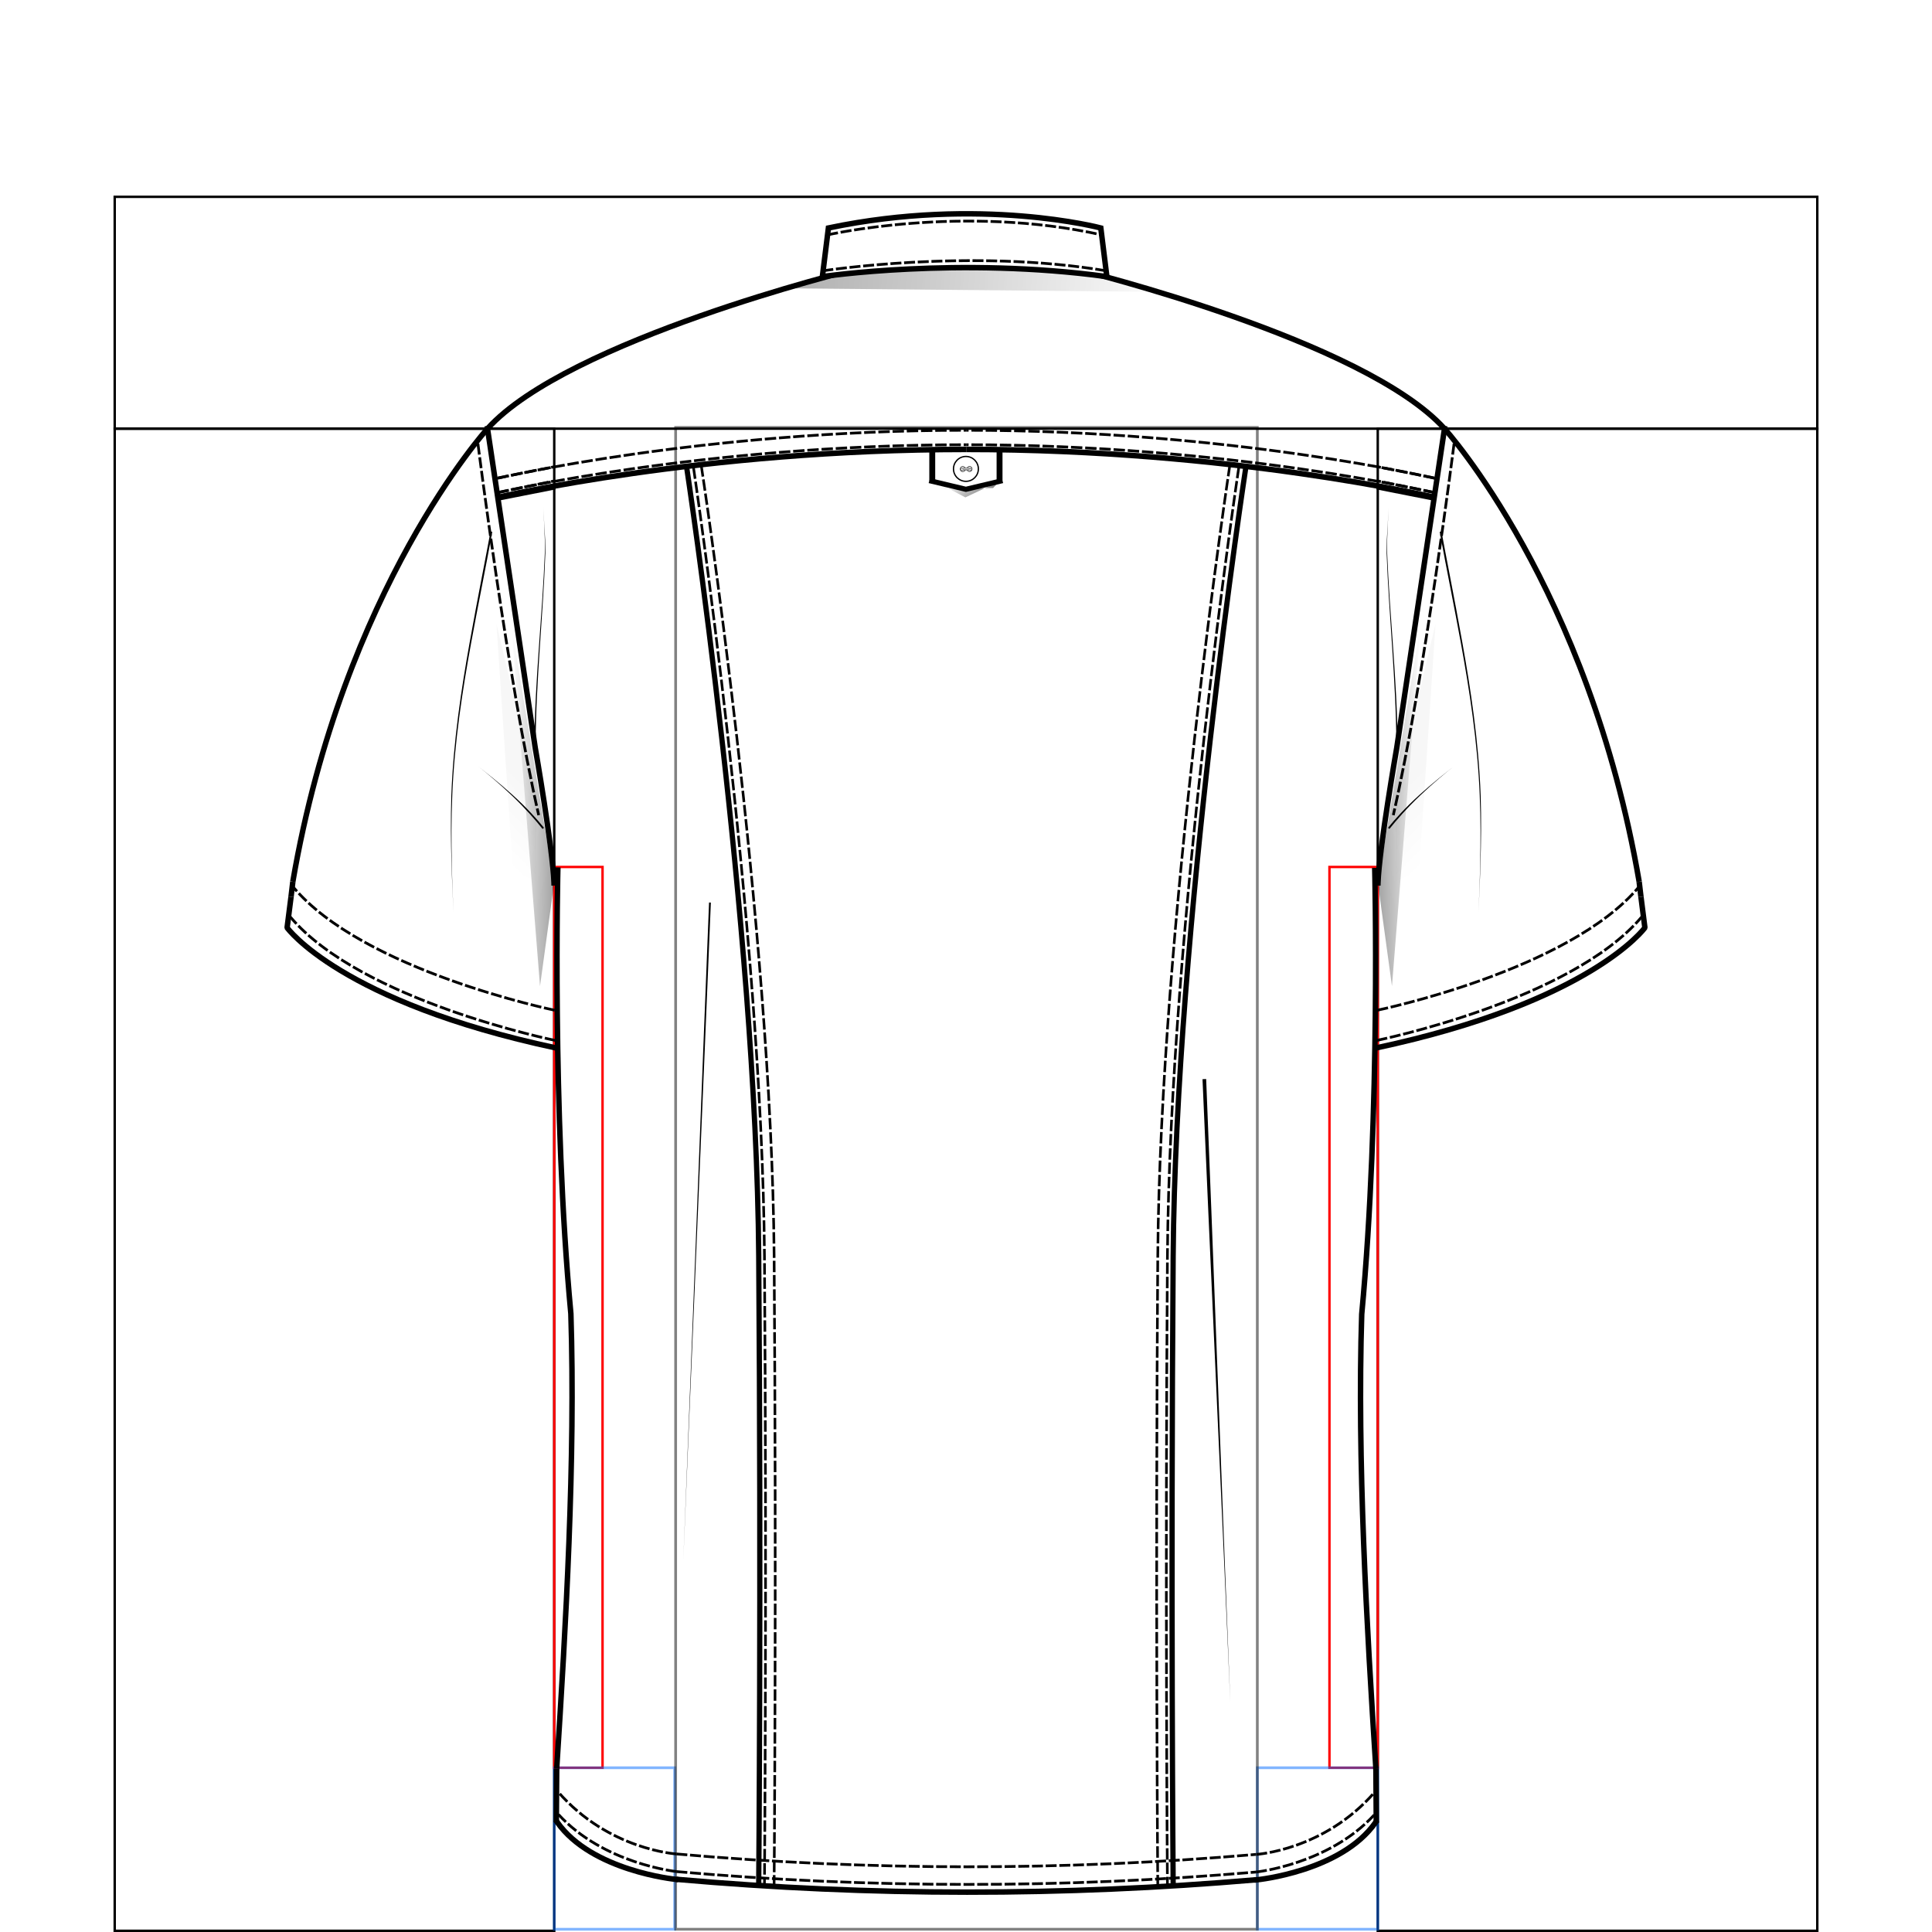 <?xml version="1.0" encoding="UTF-8" standalone="no"?>
<!-- Created with Inkscape (http://www.inkscape.org/) -->

<svg
   width="800"
   height="800"
   viewBox="0 0 211.667 211.667"
   version="1.1"
   id="svg5"
   inkscape:version="1.1 (c68e22c387, 2021-05-23)"
   sodipodi:docname="muguras pamats ar grafiku.svg"
   xmlns:inkscape="http://www.inkscape.org/namespaces/inkscape"
   xmlns:sodipodi="http://sodipodi.sourceforge.net/DTD/sodipodi-0.dtd"
   xmlns:xlink="http://www.w3.org/1999/xlink"
   xmlns="http://www.w3.org/2000/svg"
   xmlns:svg="http://www.w3.org/2000/svg">
  <sodipodi:namedview
     id="namedview7"
     pagecolor="#ffffff"
     bordercolor="#cccccc"
     borderopacity="1"
     inkscape:pageshadow="0"
     inkscape:pageopacity="1"
     inkscape:pagecheckerboard="0"
     inkscape:document-units="mm"
     showgrid="false"
     units="px"
     inkscape:zoom="0.69397445"
     inkscape:cx="335.02674"
     inkscape:cy="461.83256"
     inkscape:window-width="1680"
     inkscape:window-height="987"
     inkscape:window-x="-8"
     inkscape:window-y="-8"
     inkscape:window-maximized="1"
     inkscape:current-layer="layer3"
     showguides="false" />
  <defs
     id="defs2">
    <inkscape:path-effect
       effect="powerstroke"
       id="path-effect11335"
       is_visible="true"
       lpeversion="1"
       offset_points="0,0.1"
       not_jump="false"
       sort_points="true"
       interpolator_type="CubicBezierJohan"
       interpolator_beta="0.2"
       start_linecap_type="zerowidth"
       linejoin_type="extrp_arc"
       miter_limit="4"
       scale_width="1"
       end_linecap_type="zerowidth" />
    <inkscape:path-effect
       effect="powerstroke"
       id="path-effect11331"
       is_visible="true"
       lpeversion="1"
       offset_points="0,0.1"
       not_jump="false"
       sort_points="true"
       interpolator_type="CubicBezierJohan"
       interpolator_beta="0.2"
       start_linecap_type="zerowidth"
       linejoin_type="extrp_arc"
       miter_limit="4"
       scale_width="1"
       end_linecap_type="zerowidth" />
    <inkscape:path-effect
       effect="powerstroke"
       id="path-effect11327"
       is_visible="true"
       lpeversion="1"
       offset_points="0,0.1"
       not_jump="false"
       sort_points="true"
       interpolator_type="CubicBezierJohan"
       interpolator_beta="0.2"
       start_linecap_type="zerowidth"
       linejoin_type="extrp_arc"
       miter_limit="4"
       scale_width="1"
       end_linecap_type="zerowidth" />
    <linearGradient
       id="linearGradient5531"
       inkscape:swatch="solid">
      <stop
         style="stop-color:#000000;stop-opacity:1;"
         offset="0"
         id="stop5529" />
    </linearGradient>
    <inkscape:path-effect
       effect="powerstroke"
       id="path-effect2673"
       is_visible="true"
       lpeversion="1"
       offset_points="0,0.1"
       not_jump="false"
       sort_points="true"
       interpolator_type="CubicBezierJohan"
       interpolator_beta="0.2"
       start_linecap_type="zerowidth"
       linejoin_type="extrp_arc"
       miter_limit="4"
       scale_width="1"
       end_linecap_type="zerowidth" />
    <inkscape:path-effect
       effect="powerstroke"
       id="path-effect2669"
       is_visible="true"
       lpeversion="1"
       offset_points="0,0.1"
       not_jump="false"
       sort_points="true"
       interpolator_type="CubicBezierJohan"
       interpolator_beta="0.2"
       start_linecap_type="zerowidth"
       linejoin_type="extrp_arc"
       miter_limit="4"
       scale_width="1"
       end_linecap_type="zerowidth" />
    <inkscape:path-effect
       effect="powerstroke"
       id="path-effect2665"
       is_visible="true"
       lpeversion="1"
       offset_points="0,0.1"
       not_jump="false"
       sort_points="true"
       interpolator_type="CubicBezierJohan"
       interpolator_beta="0.2"
       start_linecap_type="zerowidth"
       linejoin_type="extrp_arc"
       miter_limit="4"
       scale_width="1"
       end_linecap_type="zerowidth" />
    <inkscape:path-effect
       effect="powerstroke"
       id="path-effect1629"
       is_visible="true"
       lpeversion="1"
       offset_points="0,0.1"
       not_jump="false"
       sort_points="true"
       interpolator_type="CubicBezierJohan"
       interpolator_beta="0.2"
       start_linecap_type="zerowidth"
       linejoin_type="extrp_arc"
       miter_limit="4"
       scale_width="1"
       end_linecap_type="zerowidth" />
    <inkscape:path-effect
       effect="powerstroke"
       id="path-effect1625"
       is_visible="true"
       lpeversion="1"
       offset_points="0,0.2"
       not_jump="false"
       sort_points="true"
       interpolator_type="CubicBezierJohan"
       interpolator_beta="0.2"
       start_linecap_type="zerowidth"
       linejoin_type="extrp_arc"
       miter_limit="4"
       scale_width="1"
       end_linecap_type="zerowidth" />
    <inkscape:path-effect
       effect="powerstroke"
       id="path-effect1481"
       is_visible="true"
       lpeversion="1"
       offset_points="0,0.1"
       not_jump="false"
       sort_points="true"
       interpolator_type="CubicBezierJohan"
       interpolator_beta="0.2"
       start_linecap_type="zerowidth"
       linejoin_type="extrp_arc"
       miter_limit="4"
       scale_width="1"
       end_linecap_type="zerowidth" />
    <inkscape:path-effect
       effect="powerstroke"
       id="path-effect1477"
       is_visible="true"
       lpeversion="1"
       offset_points="0,0.1"
       not_jump="false"
       sort_points="true"
       interpolator_type="CubicBezierJohan"
       interpolator_beta="0.2"
       start_linecap_type="zerowidth"
       linejoin_type="extrp_arc"
       miter_limit="4"
       scale_width="1"
       end_linecap_type="zerowidth" />
    <linearGradient
       id="linearGradient16650"
       inkscape:swatch="solid">
      <stop
         style="stop-color:#000000;stop-opacity:1;"
         offset="0"
         id="stop16648" />
    </linearGradient>
    <inkscape:path-effect
       effect="powerstroke"
       id="path-effect21473"
       is_visible="true"
       lpeversion="1"
       offset_points="0,0.05"
       not_jump="false"
       sort_points="true"
       interpolator_type="CubicBezierJohan"
       interpolator_beta="0.2"
       start_linecap_type="zerowidth"
       linejoin_type="extrp_arc"
       miter_limit="4"
       scale_width="1"
       end_linecap_type="zerowidth" />
    <inkscape:path-effect
       effect="powerstroke"
       id="path-effect21469"
       is_visible="true"
       lpeversion="1"
       offset_points="0,0.05"
       not_jump="false"
       sort_points="true"
       interpolator_type="CubicBezierJohan"
       interpolator_beta="0.2"
       start_linecap_type="zerowidth"
       linejoin_type="extrp_arc"
       miter_limit="4"
       scale_width="1"
       end_linecap_type="zerowidth" />
    <inkscape:path-effect
       effect="powerstroke"
       id="path-effect21465"
       is_visible="true"
       lpeversion="1"
       offset_points="0,0.05"
       not_jump="false"
       sort_points="true"
       interpolator_type="CubicBezierJohan"
       interpolator_beta="0.2"
       start_linecap_type="zerowidth"
       linejoin_type="extrp_arc"
       miter_limit="4"
       scale_width="1"
       end_linecap_type="zerowidth" />
    <linearGradient
       id="linearGradient15555"
       inkscape:swatch="solid">
      <stop
         style="stop-color:#d43232;stop-opacity:1;"
         offset="0"
         id="stop15553" />
    </linearGradient>
    <linearGradient
       id="linearGradient7688"
       inkscape:swatch="solid">
      <stop
         style="stop-color:#000000;stop-opacity:1;"
         offset="0"
         id="stop7686" />
    </linearGradient>
    <linearGradient
       id="linearGradient7550"
       inkscape:swatch="solid">
      <stop
         style="stop-color:#000000;stop-opacity:1;"
         offset="0"
         id="stop7548" />
    </linearGradient>
    <linearGradient
       id="linearGradient7538"
       inkscape:swatch="solid">
      <stop
         style="stop-color:#000000;stop-opacity:1;"
         offset="0"
         id="stop7536" />
    </linearGradient>
    <inkscape:path-effect
       effect="powerstroke"
       id="path-effect29234"
       is_visible="true"
       lpeversion="1"
       offset_points="1,0.1"
       not_jump="false"
       sort_points="true"
       interpolator_type="CubicBezierJohan"
       interpolator_beta="0.2"
       start_linecap_type="zerowidth"
       linejoin_type="extrp_arc"
       miter_limit="4"
       scale_width="1"
       end_linecap_type="zerowidth" />
    <inkscape:path-effect
       effect="powerstroke"
       id="path-effect29230"
       is_visible="true"
       lpeversion="1"
       offset_points="1,0.1"
       not_jump="false"
       sort_points="true"
       interpolator_type="CubicBezierJohan"
       interpolator_beta="0.2"
       start_linecap_type="zerowidth"
       linejoin_type="extrp_arc"
       miter_limit="4"
       scale_width="1"
       end_linecap_type="zerowidth" />
    <inkscape:path-effect
       effect="powerstroke"
       id="path-effect29226"
       is_visible="true"
       lpeversion="1"
       offset_points="1,0.1"
       not_jump="false"
       sort_points="true"
       interpolator_type="CubicBezierJohan"
       interpolator_beta="0.2"
       start_linecap_type="zerowidth"
       linejoin_type="extrp_arc"
       miter_limit="4"
       scale_width="1"
       end_linecap_type="zerowidth" />
    <inkscape:path-effect
       effect="powerstroke"
       id="path-effect29222"
       is_visible="true"
       lpeversion="1"
       offset_points="1,0.1"
       not_jump="false"
       sort_points="true"
       interpolator_type="CubicBezierJohan"
       interpolator_beta="0.2"
       start_linecap_type="zerowidth"
       linejoin_type="extrp_arc"
       miter_limit="4"
       scale_width="1"
       end_linecap_type="zerowidth" />
    <inkscape:path-effect
       effect="powerstroke"
       id="path-effect28543"
       is_visible="true"
       lpeversion="1"
       offset_points="1,0.1"
       not_jump="false"
       sort_points="true"
       interpolator_type="CubicBezierJohan"
       interpolator_beta="0.2"
       start_linecap_type="zerowidth"
       linejoin_type="extrp_arc"
       miter_limit="4"
       scale_width="1"
       end_linecap_type="zerowidth" />
    <inkscape:path-effect
       effect="powerstroke"
       id="path-effect28539"
       is_visible="true"
       lpeversion="1"
       offset_points="1,0.1"
       not_jump="false"
       sort_points="true"
       interpolator_type="CubicBezierJohan"
       interpolator_beta="0.2"
       start_linecap_type="zerowidth"
       linejoin_type="extrp_arc"
       miter_limit="4"
       scale_width="1"
       end_linecap_type="zerowidth" />
    <inkscape:path-effect
       effect="powerstroke"
       id="path-effect28110"
       is_visible="true"
       lpeversion="1"
       offset_points="1,0.1"
       not_jump="false"
       sort_points="true"
       interpolator_type="CubicBezierJohan"
       interpolator_beta="0.2"
       start_linecap_type="zerowidth"
       linejoin_type="extrp_arc"
       miter_limit="4"
       scale_width="1"
       end_linecap_type="zerowidth" />
    <inkscape:path-effect
       effect="powerstroke"
       id="path-effect27833"
       is_visible="true"
       lpeversion="1"
       offset_points="1,1"
       not_jump="false"
       sort_points="true"
       interpolator_type="CubicBezierJohan"
       interpolator_beta="0.2"
       start_linecap_type="zerowidth"
       linejoin_type="extrp_arc"
       miter_limit="4"
       scale_width="1"
       end_linecap_type="zerowidth" />
    <inkscape:path-effect
       effect="powerstroke"
       id="path-effect27829"
       is_visible="true"
       lpeversion="1"
       offset_points="2,1"
       not_jump="false"
       sort_points="true"
       interpolator_type="CubicBezierJohan"
       interpolator_beta="0.2"
       start_linecap_type="zerowidth"
       linejoin_type="extrp_arc"
       miter_limit="4"
       scale_width="1"
       end_linecap_type="zerowidth" />
    <inkscape:path-effect
       effect="powerstroke"
       id="path-effect27324"
       is_visible="true"
       lpeversion="1"
       offset_points="1,0.2"
       not_jump="false"
       sort_points="true"
       interpolator_type="CubicBezierJohan"
       interpolator_beta="0.2"
       start_linecap_type="zerowidth"
       linejoin_type="extrp_arc"
       miter_limit="4"
       scale_width="1"
       end_linecap_type="zerowidth" />
    <inkscape:path-effect
       effect="powerstroke"
       id="path-effect27320"
       is_visible="true"
       lpeversion="1"
       offset_points="1,0.1"
       not_jump="false"
       sort_points="true"
       interpolator_type="CubicBezierJohan"
       interpolator_beta="0.2"
       start_linecap_type="zerowidth"
       linejoin_type="extrp_arc"
       miter_limit="4"
       scale_width="1"
       end_linecap_type="zerowidth" />
    <inkscape:path-effect
       effect="powerstroke"
       id="path-effect26950"
       is_visible="true"
       lpeversion="1"
       offset_points="1,0.2"
       not_jump="false"
       sort_points="true"
       interpolator_type="CubicBezierJohan"
       interpolator_beta="0.2"
       start_linecap_type="zerowidth"
       linejoin_type="extrp_arc"
       miter_limit="4"
       scale_width="1"
       end_linecap_type="zerowidth" />
    <inkscape:path-effect
       effect="powerstroke"
       id="path-effect26753"
       is_visible="true"
       lpeversion="1"
       offset_points="0,0.2"
       not_jump="false"
       sort_points="true"
       interpolator_type="CubicBezierJohan"
       interpolator_beta="0.2"
       start_linecap_type="zerowidth"
       linejoin_type="extrp_arc"
       miter_limit="4"
       scale_width="1"
       end_linecap_type="zerowidth" />
    <linearGradient
       id="linearGradient21667"
       inkscape:swatch="solid">
      <stop
         style="stop-color:#000000;stop-opacity:1;"
         offset="0"
         id="stop21665" />
    </linearGradient>
    <inkscape:path-effect
       effect="powerstroke"
       id="path-effect13304"
       is_visible="true"
       lpeversion="1"
       offset_points="0,0.2"
       not_jump="false"
       sort_points="true"
       interpolator_type="CubicBezierJohan"
       interpolator_beta="0.2"
       start_linecap_type="zerowidth"
       linejoin_type="extrp_arc"
       miter_limit="4"
       scale_width="1"
       end_linecap_type="zerowidth" />
    <inkscape:path-effect
       effect="powerstroke"
       id="path-effect13017"
       is_visible="true"
       lpeversion="1"
       offset_points="0,0.2"
       not_jump="false"
       sort_points="true"
       interpolator_type="CubicBezierJohan"
       interpolator_beta="0.2"
       start_linecap_type="zerowidth"
       linejoin_type="extrp_arc"
       miter_limit="4"
       scale_width="1"
       end_linecap_type="zerowidth" />
    <inkscape:path-effect
       effect="powerstroke"
       id="path-effect13013"
       is_visible="true"
       lpeversion="1"
       offset_points="1,3.49"
       not_jump="false"
       sort_points="true"
       interpolator_type="CubicBezierJohan"
       interpolator_beta="0.2"
       start_linecap_type="zerowidth"
       linejoin_type="extrp_arc"
       miter_limit="4"
       scale_width="1"
       end_linecap_type="zerowidth" />
    <inkscape:path-effect
       effect="powerstroke"
       id="path-effect2415"
       is_visible="true"
       lpeversion="1"
       offset_points="0,0.05"
       not_jump="false"
       sort_points="true"
       interpolator_type="CubicBezierJohan"
       interpolator_beta="0.2"
       start_linecap_type="zerowidth"
       linejoin_type="extrp_arc"
       miter_limit="4"
       scale_width="1"
       end_linecap_type="zerowidth" />
    <inkscape:path-effect
       effect="powerstroke"
       id="path-effect2411"
       is_visible="true"
       lpeversion="1"
       offset_points="0,0.05"
       not_jump="false"
       sort_points="true"
       interpolator_type="CubicBezierJohan"
       interpolator_beta="0.2"
       start_linecap_type="zerowidth"
       linejoin_type="extrp_arc"
       miter_limit="4"
       scale_width="1"
       end_linecap_type="zerowidth" />
    <inkscape:path-effect
       effect="powerstroke"
       id="path-effect2407"
       is_visible="true"
       lpeversion="1"
       offset_points="0,0.05"
       not_jump="false"
       sort_points="true"
       interpolator_type="CubicBezierJohan"
       interpolator_beta="0.2"
       start_linecap_type="zerowidth"
       linejoin_type="extrp_arc"
       miter_limit="4"
       scale_width="1"
       end_linecap_type="zerowidth" />
    <inkscape:path-effect
       effect="powerstroke"
       id="path-effect49802"
       is_visible="true"
       lpeversion="1"
       offset_points="0,0.05"
       not_jump="false"
       sort_points="true"
       interpolator_type="CubicBezierJohan"
       interpolator_beta="0.2"
       start_linecap_type="zerowidth"
       linejoin_type="extrp_arc"
       miter_limit="4"
       scale_width="1"
       end_linecap_type="zerowidth" />
    <inkscape:path-effect
       effect="powerstroke"
       id="path-effect49798"
       is_visible="true"
       lpeversion="1"
       offset_points="0,0.05"
       not_jump="false"
       sort_points="true"
       interpolator_type="CubicBezierJohan"
       interpolator_beta="0.2"
       start_linecap_type="zerowidth"
       linejoin_type="extrp_arc"
       miter_limit="4"
       scale_width="1"
       end_linecap_type="zerowidth" />
    <inkscape:path-effect
       effect="powerstroke"
       id="path-effect49794"
       is_visible="true"
       lpeversion="1"
       offset_points="0,0.05"
       not_jump="false"
       sort_points="true"
       interpolator_type="CubicBezierJohan"
       interpolator_beta="0.2"
       start_linecap_type="zerowidth"
       linejoin_type="extrp_arc"
       miter_limit="4"
       scale_width="1"
       end_linecap_type="zerowidth" />
    <linearGradient
       id="linearGradient48290"
       inkscape:swatch="solid">
      <stop
         style="stop-color:#000000;stop-opacity:1;"
         offset="0"
         id="stop48288" />
    </linearGradient>
    <inkscape:path-effect
       effect="powerstroke"
       id="path-effect47696"
       is_visible="true"
       lpeversion="1"
       offset_points="0,0.1"
       not_jump="false"
       sort_points="true"
       interpolator_type="CubicBezierJohan"
       interpolator_beta="0.2"
       start_linecap_type="zerowidth"
       linejoin_type="extrp_arc"
       miter_limit="4"
       scale_width="1"
       end_linecap_type="zerowidth" />
    <inkscape:path-effect
       effect="powerstroke"
       id="path-effect47692"
       is_visible="true"
       lpeversion="1"
       offset_points="0,0.2"
       not_jump="false"
       sort_points="true"
       interpolator_type="CubicBezierJohan"
       interpolator_beta="0.2"
       start_linecap_type="zerowidth"
       linejoin_type="extrp_arc"
       miter_limit="4"
       scale_width="1"
       end_linecap_type="zerowidth" />
    <inkscape:path-effect
       effect="powerstroke"
       id="path-effect47415"
       is_visible="true"
       lpeversion="1"
       offset_points="0,0.05"
       not_jump="false"
       sort_points="true"
       interpolator_type="CubicBezierJohan"
       interpolator_beta="0.2"
       start_linecap_type="zerowidth"
       linejoin_type="extrp_arc"
       miter_limit="4"
       scale_width="1"
       end_linecap_type="zerowidth" />
    <inkscape:path-effect
       effect="powerstroke"
       id="path-effect47411"
       is_visible="true"
       lpeversion="1"
       offset_points="0,0.05"
       not_jump="false"
       sort_points="true"
       interpolator_type="CubicBezierJohan"
       interpolator_beta="0.2"
       start_linecap_type="zerowidth"
       linejoin_type="extrp_arc"
       miter_limit="4"
       scale_width="1"
       end_linecap_type="zerowidth" />
    <inkscape:path-effect
       effect="powerstroke"
       id="path-effect47407"
       is_visible="true"
       lpeversion="1"
       offset_points="0,0.05"
       not_jump="false"
       sort_points="true"
       interpolator_type="CubicBezierJohan"
       interpolator_beta="0.2"
       start_linecap_type="zerowidth"
       linejoin_type="extrp_arc"
       miter_limit="4"
       scale_width="1"
       end_linecap_type="zerowidth" />
    <inkscape:path-effect
       effect="powerstroke"
       id="path-effect47210"
       is_visible="true"
       lpeversion="1"
       offset_points="0,0.05"
       not_jump="false"
       sort_points="true"
       interpolator_type="CubicBezierJohan"
       interpolator_beta="0.2"
       start_linecap_type="zerowidth"
       linejoin_type="extrp_arc"
       miter_limit="4"
       scale_width="1"
       end_linecap_type="zerowidth" />
    <linearGradient
       id="linearGradient30721"
       inkscape:swatch="solid">
      <stop
         style="stop-color:#000000;stop-opacity:1;"
         offset="0"
         id="stop30719" />
    </linearGradient>
    <inkscape:path-effect
       effect="powerstroke"
       id="path-effect12103"
       is_visible="true"
       lpeversion="1"
       offset_points="0,0.1"
       not_jump="false"
       sort_points="true"
       interpolator_type="CubicBezierJohan"
       interpolator_beta="0.2"
       start_linecap_type="zerowidth"
       linejoin_type="extrp_arc"
       miter_limit="4"
       scale_width="1"
       end_linecap_type="zerowidth" />
    <inkscape:path-effect
       effect="powerstroke"
       id="path-effect12099"
       is_visible="true"
       lpeversion="1"
       offset_points="0,0.1"
       not_jump="false"
       sort_points="true"
       interpolator_type="CubicBezierJohan"
       interpolator_beta="0.2"
       start_linecap_type="zerowidth"
       linejoin_type="extrp_arc"
       miter_limit="4"
       scale_width="1"
       end_linecap_type="zerowidth" />
    <inkscape:path-effect
       effect="powerstroke"
       id="path-effect12095"
       is_visible="true"
       lpeversion="1"
       offset_points="0,0.1"
       not_jump="false"
       sort_points="true"
       interpolator_type="CubicBezierJohan"
       interpolator_beta="0.2"
       start_linecap_type="zerowidth"
       linejoin_type="extrp_arc"
       miter_limit="4"
       scale_width="1"
       end_linecap_type="zerowidth" />
    <inkscape:path-effect
       effect="powerstroke"
       id="path-effect11965"
       is_visible="true"
       lpeversion="1"
       offset_points="0,0.1"
       not_jump="false"
       sort_points="true"
       interpolator_type="CubicBezierJohan"
       interpolator_beta="0.2"
       start_linecap_type="zerowidth"
       linejoin_type="extrp_arc"
       miter_limit="4"
       scale_width="1"
       end_linecap_type="zerowidth" />
    <inkscape:path-effect
       effect="powerstroke"
       id="path-effect11961"
       is_visible="true"
       lpeversion="1"
       offset_points="0,0.1"
       not_jump="false"
       sort_points="true"
       interpolator_type="CubicBezierJohan"
       interpolator_beta="0.2"
       start_linecap_type="zerowidth"
       linejoin_type="extrp_arc"
       miter_limit="4"
       scale_width="1"
       end_linecap_type="zerowidth" />
    <inkscape:path-effect
       effect="powerstroke"
       id="path-effect11957"
       is_visible="true"
       lpeversion="1"
       offset_points="0,0.1"
       not_jump="false"
       sort_points="true"
       interpolator_type="CubicBezierJohan"
       interpolator_beta="0.2"
       start_linecap_type="zerowidth"
       linejoin_type="extrp_arc"
       miter_limit="4"
       scale_width="1"
       end_linecap_type="zerowidth" />
    <inkscape:path-effect
       effect="powerstroke"
       id="path-effect10416"
       is_visible="true"
       lpeversion="1"
       offset_points="0,0.2"
       not_jump="false"
       sort_points="true"
       interpolator_type="CubicBezierJohan"
       interpolator_beta="0.2"
       start_linecap_type="zerowidth"
       linejoin_type="extrp_arc"
       miter_limit="4"
       scale_width="1"
       end_linecap_type="zerowidth" />
    <inkscape:path-effect
       effect="powerstroke"
       id="path-effect9866"
       is_visible="true"
       lpeversion="1"
       offset_points="0,0.04"
       not_jump="false"
       sort_points="true"
       interpolator_type="CubicBezierJohan"
       interpolator_beta="0.2"
       start_linecap_type="zerowidth"
       linejoin_type="extrp_arc"
       miter_limit="4"
       scale_width="1"
       end_linecap_type="zerowidth" />
    <inkscape:path-effect
       effect="powerstroke"
       id="path-effect9862"
       is_visible="true"
       lpeversion="1"
       offset_points="0,0.04"
       not_jump="false"
       sort_points="true"
       interpolator_type="CubicBezierJohan"
       interpolator_beta="0.2"
       start_linecap_type="zerowidth"
       linejoin_type="extrp_arc"
       miter_limit="4"
       scale_width="1"
       end_linecap_type="zerowidth" />
    <inkscape:path-effect
       effect="powerstroke"
       id="path-effect9858"
       is_visible="true"
       lpeversion="1"
       offset_points="0,0.04"
       not_jump="false"
       sort_points="true"
       interpolator_type="CubicBezierJohan"
       interpolator_beta="0.2"
       start_linecap_type="zerowidth"
       linejoin_type="extrp_arc"
       miter_limit="4"
       scale_width="1"
       end_linecap_type="zerowidth" />
    <inkscape:path-effect
       effect="powerstroke"
       id="path-effect9854"
       is_visible="true"
       lpeversion="1"
       offset_points="0,0.04"
       not_jump="false"
       sort_points="true"
       interpolator_type="CubicBezierJohan"
       interpolator_beta="0.2"
       start_linecap_type="zerowidth"
       linejoin_type="extrp_arc"
       miter_limit="4"
       scale_width="1"
       end_linecap_type="zerowidth" />
    <inkscape:path-effect
       effect="powerstroke"
       id="path-effect9228"
       is_visible="true"
       lpeversion="1"
       offset_points="0,0.1"
       not_jump="false"
       sort_points="true"
       interpolator_type="CubicBezierJohan"
       interpolator_beta="0.2"
       start_linecap_type="zerowidth"
       linejoin_type="extrp_arc"
       miter_limit="4"
       scale_width="1"
       end_linecap_type="zerowidth" />
    <inkscape:path-effect
       effect="powerstroke"
       id="path-effect9224"
       is_visible="true"
       lpeversion="1"
       offset_points="0,0.1"
       not_jump="false"
       sort_points="true"
       interpolator_type="CubicBezierJohan"
       interpolator_beta="0.2"
       start_linecap_type="zerowidth"
       linejoin_type="extrp_arc"
       miter_limit="4"
       scale_width="1"
       end_linecap_type="zerowidth" />
    <inkscape:path-effect
       effect="powerstroke"
       id="path-effect9220"
       is_visible="true"
       lpeversion="1"
       offset_points="0,0.1"
       not_jump="false"
       sort_points="true"
       interpolator_type="CubicBezierJohan"
       interpolator_beta="0.2"
       start_linecap_type="zerowidth"
       linejoin_type="extrp_arc"
       miter_limit="4"
       scale_width="1"
       end_linecap_type="zerowidth" />
    <inkscape:path-effect
       effect="powerstroke"
       id="path-effect9216"
       is_visible="true"
       lpeversion="1"
       offset_points="0,0.1"
       not_jump="false"
       sort_points="true"
       interpolator_type="CubicBezierJohan"
       interpolator_beta="0.2"
       start_linecap_type="zerowidth"
       linejoin_type="extrp_arc"
       miter_limit="4"
       scale_width="1"
       end_linecap_type="zerowidth" />
    <inkscape:path-effect
       effect="powerstroke"
       id="path-effect9212"
       is_visible="true"
       lpeversion="1"
       offset_points="0,0.1"
       not_jump="false"
       sort_points="true"
       interpolator_type="CubicBezierJohan"
       interpolator_beta="0.2"
       start_linecap_type="zerowidth"
       linejoin_type="extrp_arc"
       miter_limit="4"
       scale_width="1"
       end_linecap_type="zerowidth" />
    <inkscape:path-effect
       effect="powerstroke"
       id="path-effect9208"
       is_visible="true"
       lpeversion="1"
       offset_points="0,0.1"
       not_jump="false"
       sort_points="true"
       interpolator_type="CubicBezierJohan"
       interpolator_beta="0.2"
       start_linecap_type="zerowidth"
       linejoin_type="extrp_arc"
       miter_limit="4"
       scale_width="1"
       end_linecap_type="zerowidth" />
    <inkscape:path-effect
       effect="powerstroke"
       id="path-effect9204"
       is_visible="true"
       lpeversion="1"
       offset_points="0,0.1"
       not_jump="false"
       sort_points="true"
       interpolator_type="CubicBezierJohan"
       interpolator_beta="0.2"
       start_linecap_type="zerowidth"
       linejoin_type="extrp_arc"
       miter_limit="4"
       scale_width="1"
       end_linecap_type="zerowidth" />
    <inkscape:path-effect
       effect="powerstroke"
       id="path-effect9200"
       is_visible="true"
       lpeversion="1"
       offset_points="0,0.1"
       not_jump="false"
       sort_points="true"
       interpolator_type="CubicBezierJohan"
       interpolator_beta="0.2"
       start_linecap_type="zerowidth"
       linejoin_type="extrp_arc"
       miter_limit="4"
       scale_width="1"
       end_linecap_type="zerowidth" />
    <inkscape:path-effect
       effect="powerstroke"
       id="path-effect8523"
       is_visible="true"
       lpeversion="1"
       offset_points="0,0.1"
       not_jump="false"
       sort_points="true"
       interpolator_type="CubicBezierJohan"
       interpolator_beta="0.2"
       start_linecap_type="zerowidth"
       linejoin_type="extrp_arc"
       miter_limit="4"
       scale_width="1"
       end_linecap_type="zerowidth" />
    <inkscape:path-effect
       effect="powerstroke"
       id="path-effect8519"
       is_visible="true"
       lpeversion="1"
       offset_points="0,0.1"
       not_jump="false"
       sort_points="true"
       interpolator_type="CubicBezierJohan"
       interpolator_beta="0.2"
       start_linecap_type="zerowidth"
       linejoin_type="extrp_arc"
       miter_limit="4"
       scale_width="1"
       end_linecap_type="zerowidth" />
    <inkscape:path-effect
       effect="powerstroke"
       id="path-effect8515"
       is_visible="true"
       lpeversion="1"
       offset_points="0,0.1"
       not_jump="false"
       sort_points="true"
       interpolator_type="CubicBezierJohan"
       interpolator_beta="0.2"
       start_linecap_type="zerowidth"
       linejoin_type="extrp_arc"
       miter_limit="4"
       scale_width="1"
       end_linecap_type="zerowidth" />
    <inkscape:path-effect
       effect="powerstroke"
       id="path-effect8511"
       is_visible="true"
       lpeversion="1"
       offset_points="0,0.1"
       not_jump="false"
       sort_points="true"
       interpolator_type="CubicBezierJohan"
       interpolator_beta="0.2"
       start_linecap_type="zerowidth"
       linejoin_type="extrp_arc"
       miter_limit="4"
       scale_width="1"
       end_linecap_type="zerowidth" />
    <inkscape:path-effect
       effect="powerstroke"
       id="path-effect8507"
       is_visible="true"
       lpeversion="1"
       offset_points="0,0.1"
       not_jump="false"
       sort_points="true"
       interpolator_type="CubicBezierJohan"
       interpolator_beta="0.2"
       start_linecap_type="zerowidth"
       linejoin_type="extrp_arc"
       miter_limit="4"
       scale_width="1"
       end_linecap_type="zerowidth" />
    <inkscape:path-effect
       effect="powerstroke"
       id="path-effect8503"
       is_visible="true"
       lpeversion="1"
       offset_points="0,0.1"
       not_jump="false"
       sort_points="true"
       interpolator_type="CubicBezierJohan"
       interpolator_beta="0.2"
       start_linecap_type="zerowidth"
       linejoin_type="extrp_arc"
       miter_limit="4"
       scale_width="1"
       end_linecap_type="zerowidth" />
    <inkscape:path-effect
       effect="powerstroke"
       id="path-effect8499"
       is_visible="true"
       lpeversion="1"
       offset_points="0,0.1"
       not_jump="false"
       sort_points="true"
       interpolator_type="CubicBezierJohan"
       interpolator_beta="0.2"
       start_linecap_type="zerowidth"
       linejoin_type="extrp_arc"
       miter_limit="4"
       scale_width="1"
       end_linecap_type="zerowidth" />
    <inkscape:path-effect
       effect="powerstroke"
       id="path-effect8495"
       is_visible="true"
       lpeversion="1"
       offset_points="0,0.1"
       not_jump="false"
       sort_points="true"
       interpolator_type="CubicBezierJohan"
       interpolator_beta="0.2"
       start_linecap_type="zerowidth"
       linejoin_type="extrp_arc"
       miter_limit="4"
       scale_width="1"
       end_linecap_type="zerowidth" />
    <inkscape:path-effect
       effect="powerstroke"
       id="path-effect8491"
       is_visible="true"
       lpeversion="1"
       offset_points="0,0.1"
       not_jump="false"
       sort_points="true"
       interpolator_type="CubicBezierJohan"
       interpolator_beta="0.2"
       start_linecap_type="zerowidth"
       linejoin_type="extrp_arc"
       miter_limit="4"
       scale_width="1"
       end_linecap_type="zerowidth" />
    <inkscape:path-effect
       effect="powerstroke"
       id="path-effect8294"
       is_visible="true"
       lpeversion="1"
       offset_points="0,0.1"
       not_jump="false"
       sort_points="true"
       interpolator_type="CubicBezierJohan"
       interpolator_beta="0.2"
       start_linecap_type="zerowidth"
       linejoin_type="extrp_arc"
       miter_limit="4"
       scale_width="1"
       end_linecap_type="zerowidth" />
    <inkscape:path-effect
       effect="powerstroke"
       id="path-effect8290"
       is_visible="true"
       lpeversion="1"
       offset_points="0,0.1"
       not_jump="false"
       sort_points="true"
       interpolator_type="CubicBezierJohan"
       interpolator_beta="0.2"
       start_linecap_type="zerowidth"
       linejoin_type="extrp_arc"
       miter_limit="4"
       scale_width="1"
       end_linecap_type="zerowidth" />
    <inkscape:path-effect
       effect="powerstroke"
       id="path-effect8013"
       is_visible="true"
       lpeversion="1"
       offset_points="0,0.1"
       not_jump="false"
       sort_points="true"
       interpolator_type="CubicBezierJohan"
       interpolator_beta="0.2"
       start_linecap_type="zerowidth"
       linejoin_type="extrp_arc"
       miter_limit="4"
       scale_width="1"
       end_linecap_type="zerowidth" />
    <inkscape:path-effect
       effect="powerstroke"
       id="path-effect8009"
       is_visible="true"
       lpeversion="1"
       offset_points="0,0.1"
       not_jump="false"
       sort_points="true"
       interpolator_type="CubicBezierJohan"
       interpolator_beta="0.2"
       start_linecap_type="zerowidth"
       linejoin_type="extrp_arc"
       miter_limit="4"
       scale_width="1"
       end_linecap_type="zerowidth" />
    <inkscape:path-effect
       effect="powerstroke"
       id="path-effect8005"
       is_visible="true"
       lpeversion="1"
       offset_points="0,0.1"
       not_jump="false"
       sort_points="true"
       interpolator_type="CubicBezierJohan"
       interpolator_beta="0.2"
       start_linecap_type="zerowidth"
       linejoin_type="extrp_arc"
       miter_limit="4"
       scale_width="1"
       end_linecap_type="zerowidth" />
    <inkscape:path-effect
       effect="powerstroke"
       id="path-effect7967"
       is_visible="true"
       lpeversion="1"
       offset_points="0,0.05"
       not_jump="false"
       sort_points="true"
       interpolator_type="CubicBezierJohan"
       interpolator_beta="0.2"
       start_linecap_type="zerowidth"
       linejoin_type="extrp_arc"
       miter_limit="4"
       scale_width="1"
       end_linecap_type="zerowidth" />
    <inkscape:path-effect
       effect="powerstroke"
       id="path-effect7854"
       is_visible="true"
       lpeversion="1"
       offset_points="0,0.04"
       not_jump="false"
       sort_points="true"
       interpolator_type="CubicBezierJohan"
       interpolator_beta="0.2"
       start_linecap_type="zerowidth"
       linejoin_type="extrp_arc"
       miter_limit="4"
       scale_width="1"
       end_linecap_type="zerowidth" />
    <inkscape:path-effect
       effect="powerstroke"
       id="path-effect7422"
       is_visible="true"
       lpeversion="1"
       offset_points="0,0.1"
       not_jump="false"
       sort_points="true"
       interpolator_type="CubicBezierJohan"
       interpolator_beta="0.2"
       start_linecap_type="zerowidth"
       linejoin_type="extrp_arc"
       miter_limit="4"
       scale_width="1"
       end_linecap_type="zerowidth" />
    <inkscape:path-effect
       effect="powerstroke"
       id="path-effect7225"
       is_visible="true"
       lpeversion="1"
       offset_points="7,0.5"
       not_jump="false"
       sort_points="true"
       interpolator_type="CubicBezierJohan"
       interpolator_beta="0.2"
       start_linecap_type="zerowidth"
       linejoin_type="extrp_arc"
       miter_limit="4"
       scale_width="1"
       end_linecap_type="zerowidth" />
    <inkscape:path-effect
       effect="powerstroke"
       id="path-effect7221"
       is_visible="true"
       lpeversion="1"
       offset_points="32,0.1"
       not_jump="false"
       sort_points="true"
       interpolator_type="CubicBezierJohan"
       interpolator_beta="0.2"
       start_linecap_type="zerowidth"
       linejoin_type="extrp_arc"
       miter_limit="4"
       scale_width="1"
       end_linecap_type="zerowidth" />
    <inkscape:path-effect
       effect="powerstroke"
       id="path-effect6864"
       is_visible="true"
       lpeversion="1"
       offset_points="1,0.1"
       not_jump="false"
       sort_points="true"
       interpolator_type="CubicBezierJohan"
       interpolator_beta="0.2"
       start_linecap_type="zerowidth"
       linejoin_type="extrp_arc"
       miter_limit="4"
       scale_width="1"
       end_linecap_type="zerowidth" />
    <linearGradient
       id="linearGradient2353"
       inkscape:swatch="solid">
      <stop
         style="stop-color:#000000;stop-opacity:1;"
         offset="0"
         id="stop2351" />
    </linearGradient>
    <linearGradient
       id="linearGradient40335"
       inkscape:swatch="solid">
      <stop
         style="stop-color:#000000;stop-opacity:1;"
         offset="0"
         id="stop40333" />
    </linearGradient>
    <linearGradient
       id="linearGradient38427"
       inkscape:swatch="solid">
      <stop
         style="stop-color:#000000;stop-opacity:1;"
         offset="0"
         id="stop38425" />
    </linearGradient>
    <linearGradient
       id="linearGradient38243"
       inkscape:swatch="solid">
      <stop
         style="stop-color:#000000;stop-opacity:1;"
         offset="0"
         id="stop38241" />
    </linearGradient>
    <linearGradient
       id="linearGradient38237"
       inkscape:swatch="solid">
      <stop
         style="stop-color:#000000;stop-opacity:1;"
         offset="0"
         id="stop38235" />
    </linearGradient>
    <linearGradient
       id="linearGradient2965"
       inkscape:swatch="solid">
      <stop
         style="stop-color:#000000;stop-opacity:1;"
         offset="0"
         id="stop2963" />
    </linearGradient>
    <linearGradient
       id="linearGradient2444"
       inkscape:swatch="solid">
      <stop
         style="stop-color:#000000;stop-opacity:1;"
         offset="0"
         id="stop2442" />
    </linearGradient>
    <linearGradient
       id="linearGradient1842"
       inkscape:swatch="solid">
      <stop
         style="stop-color:#000000;stop-opacity:1;"
         offset="0"
         id="stop1840" />
    </linearGradient>
    <linearGradient
       id="linearGradient46394"
       inkscape:swatch="solid">
      <stop
         style="stop-color:#000000;stop-opacity:1;"
         offset="0"
         id="stop46392" />
    </linearGradient>
    <linearGradient
       id="linearGradient44250"
       inkscape:swatch="solid">
      <stop
         style="stop-color:#000000;stop-opacity:1;"
         offset="0"
         id="stop44248" />
    </linearGradient>
    <linearGradient
       id="linearGradient41248"
       inkscape:swatch="solid">
      <stop
         style="stop-color:#000000;stop-opacity:1;"
         offset="0"
         id="stop41246" />
    </linearGradient>
    <linearGradient
       id="linearGradient37234"
       inkscape:swatch="solid">
      <stop
         style="stop-color:#000000;stop-opacity:1;"
         offset="0"
         id="stop37232" />
    </linearGradient>
    <linearGradient
       id="linearGradient6451"
       inkscape:swatch="solid">
      <stop
         style="stop-color:#000000;stop-opacity:1;"
         offset="0"
         id="stop6449" />
    </linearGradient>
    <linearGradient
       id="linearGradient6306"
       inkscape:swatch="solid">
      <stop
         style="stop-color:#000000;stop-opacity:1;"
         offset="0"
         id="stop6304" />
    </linearGradient>
    <linearGradient
       id="linearGradient19118"
       inkscape:swatch="solid">
      <stop
         style="stop-color:#000000;stop-opacity:1;"
         offset="0"
         id="stop19116" />
    </linearGradient>
    <linearGradient
       id="linearGradient19112"
       inkscape:swatch="solid">
      <stop
         style="stop-color:#000000;stop-opacity:1;"
         offset="0"
         id="stop19110" />
    </linearGradient>
    <linearGradient
       id="linearGradient4109"
       inkscape:swatch="solid">
      <stop
         style="stop-color:#000000;stop-opacity:1;"
         offset="0"
         id="stop4107" />
    </linearGradient>
    <linearGradient
       id="linearGradient1898"
       inkscape:swatch="solid">
      <stop
         style="stop-color:#000000;stop-opacity:1;"
         offset="0"
         id="stop1896" />
    </linearGradient>
    <linearGradient
       id="linearGradient21952"
       inkscape:swatch="solid">
      <stop
         style="stop-color:#000000;stop-opacity:1;"
         offset="0"
         id="stop21950" />
    </linearGradient>
    <linearGradient
       id="linearGradient23861"
       inkscape:swatch="solid">
      <stop
         style="stop-color:#000000;stop-opacity:1;"
         offset="0"
         id="stop23859" />
    </linearGradient>
    <linearGradient
       id="linearGradient23538"
       inkscape:swatch="solid">
      <stop
         style="stop-color:#000000;stop-opacity:1;"
         offset="0"
         id="stop23536" />
    </linearGradient>
    <linearGradient
       id="linearGradient20759"
       inkscape:swatch="solid">
      <stop
         style="stop-color:#000000;stop-opacity:1;"
         offset="0"
         id="stop20757" />
    </linearGradient>
    <linearGradient
       id="linearGradient18758"
       inkscape:swatch="solid">
      <stop
         style="stop-color:#000000;stop-opacity:1;"
         offset="0"
         id="stop18756" />
    </linearGradient>
    <linearGradient
       id="linearGradient14520"
       inkscape:swatch="solid">
      <stop
         style="stop-color:#000000;stop-opacity:1;"
         offset="0"
         id="stop14518" />
    </linearGradient>
    <linearGradient
       id="linearGradient14514"
       inkscape:swatch="solid">
      <stop
         style="stop-color:#000000;stop-opacity:1;"
         offset="0"
         id="stop14512" />
    </linearGradient>
    <linearGradient
       id="linearGradient12610"
       inkscape:swatch="solid">
      <stop
         style="stop-color:#000000;stop-opacity:1;"
         offset="0"
         id="stop12608" />
    </linearGradient>
    <linearGradient
       id="linearGradient9725"
       inkscape:swatch="solid">
      <stop
         style="stop-color:#000000;stop-opacity:1;"
         offset="0"
         id="stop9723" />
    </linearGradient>
    <linearGradient
       id="linearGradient9653"
       inkscape:swatch="solid">
      <stop
         style="stop-color:#000000;stop-opacity:1;"
         offset="0"
         id="stop9651" />
    </linearGradient>
    <linearGradient
       id="linearGradient9240"
       inkscape:swatch="solid">
      <stop
         style="stop-color:#000000;stop-opacity:1;"
         offset="0"
         id="stop9238" />
    </linearGradient>
    <linearGradient
       id="linearGradient6713"
       inkscape:swatch="solid">
      <stop
         style="stop-color:#000000;stop-opacity:1;"
         offset="0"
         id="stop6711" />
    </linearGradient>
    <linearGradient
       id="linearGradient6576"
       inkscape:swatch="solid">
      <stop
         style="stop-color:#000000;stop-opacity:1;"
         offset="0"
         id="stop6574" />
    </linearGradient>
    <linearGradient
       id="linearGradient3214"
       inkscape:swatch="solid">
      <stop
         style="stop-color:#000000;stop-opacity:1;"
         offset="0"
         id="stop3212" />
    </linearGradient>
    <linearGradient
       id="linearGradient12638"
       inkscape:swatch="solid">
      <stop
         style="stop-color:#000000;stop-opacity:1;"
         offset="0"
         id="stop12636" />
    </linearGradient>
    <linearGradient
       id="linearGradient8397"
       inkscape:swatch="solid">
      <stop
         style="stop-color:#006aff;stop-opacity:1;"
         offset="0"
         id="stop8395" />
    </linearGradient>
    <linearGradient
       id="linearGradient7193"
       inkscape:swatch="solid">
      <stop
         style="stop-color:#ffffff;stop-opacity:1;"
         offset="0"
         id="stop7191" />
    </linearGradient>
    <linearGradient
       id="linearGradient7074"
       inkscape:swatch="solid">
      <stop
         style="stop-color:#ff0000;stop-opacity:1;"
         offset="0"
         id="stop7072" />
    </linearGradient>
    <linearGradient
       inkscape:collect="always"
       xlink:href="#linearGradient7074"
       id="linearGradient16652"
       x1="60.428"
       y1="114.372"
       x2="150.915"
       y2="114.372"
       gradientUnits="userSpaceOnUse"
       gradientTransform="matrix(0.059,0,0,0.672,57.008,61.449)" />
    <inkscape:path-effect
       effect="powerstroke"
       id="path-effect80820"
       is_visible="true"
       lpeversion="1"
       offset_points="0,0.1"
       not_jump="false"
       sort_points="true"
       interpolator_type="CubicBezierJohan"
       interpolator_beta="0.2"
       start_linecap_type="zerowidth"
       linejoin_type="extrp_arc"
       miter_limit="4"
       scale_width="1"
       end_linecap_type="zerowidth" />
    <linearGradient
       inkscape:collect="always"
       xlink:href="#linearGradient8397"
       id="linearGradient5533"
       x1="60.41"
       y1="196.723"
       x2="73.918"
       y2="196.723"
       gradientUnits="userSpaceOnUse"
       gradientTransform="matrix(0.999,0,0,0.991,0.067,1.61)" />
    <linearGradient
       inkscape:collect="always"
       xlink:href="#linearGradient7074"
       id="linearGradient9550"
       gradientUnits="userSpaceOnUse"
       gradientTransform="matrix(0.059,0,0,0.672,-154.335,61.449)"
       x1="60.428"
       y1="114.372"
       x2="150.915"
       y2="114.372" />
    <linearGradient
       inkscape:collect="always"
       xlink:href="#linearGradient8397"
       id="linearGradient9552"
       gradientUnits="userSpaceOnUse"
       gradientTransform="matrix(0.999,0,0,0.991,-211.276,1.61)"
       x1="60.41"
       y1="196.723"
       x2="73.918"
       y2="196.723" />
    <linearGradient
       inkscape:collect="always"
       xlink:href="#linearGradient5531"
       id="linearGradient2320"
       gradientUnits="userSpaceOnUse"
       gradientTransform="matrix(0.642,0,0,0.642,101.945,58.515)"
       x1="89.437"
       y1="43.471"
       x2="95.233"
       y2="43.471" />
    <linearGradient
       inkscape:collect="always"
       xlink:href="#linearGradient5531"
       id="linearGradient2322"
       gradientUnits="userSpaceOnUse"
       gradientTransform="matrix(0.167,0,0,0.167,81.144,33.653)"
       x1="89.437"
       y1="43.471"
       x2="95.233"
       y2="43.471" />
    <linearGradient
       inkscape:collect="always"
       xlink:href="#linearGradient5531"
       id="linearGradient2324"
       gradientUnits="userSpaceOnUse"
       gradientTransform="matrix(0.167,0,0,0.167,82.43,33.653)"
       x1="89.437"
       y1="43.471"
       x2="95.233"
       y2="43.471" />
    <linearGradient
       inkscape:collect="always"
       xlink:href="#linearGradient7193"
       id="linearGradient2326"
       gradientUnits="userSpaceOnUse"
       x1="96.561"
       y1="41.536"
       x2="98.277"
       y2="41.536" />
    <linearGradient
       inkscape:collect="always"
       xlink:href="#linearGradient7193"
       id="linearGradient2328"
       gradientUnits="userSpaceOnUse"
       x1="96.091"
       y1="41.52"
       x2="97.868"
       y2="41.52" />
    <linearGradient
       inkscape:collect="always"
       xlink:href="#linearGradient4291"
       id="linearGradient6931-7"
       x1="109.028"
       y1="49.601"
       x2="105.283"
       y2="45.65"
       gradientUnits="userSpaceOnUse"
       gradientTransform="translate(116.226,1.52)" />
    <linearGradient
       inkscape:collect="always"
       id="linearGradient4291">
      <stop
         style="stop-color:#000000;stop-opacity:1;"
         offset="0"
         id="stop4287" />
      <stop
         style="stop-color:#000000;stop-opacity:0;"
         offset="1"
         id="stop4289" />
    </linearGradient>
    <filter
       inkscape:collect="always"
       style="color-interpolation-filters:sRGB"
       id="filter6933-5"
       x="-0.113"
       y="-0.434"
       width="1.226"
       height="1.867">
      <feGaussianBlur
         inkscape:collect="always"
         stdDeviation="0.347"
         id="feGaussianBlur6935-7" />
    </filter>
    <linearGradient
       inkscape:collect="always"
       xlink:href="#linearGradient7193"
       id="linearGradient10982"
       gradientUnits="userSpaceOnUse"
       x1="96.561"
       y1="41.536"
       x2="98.277"
       y2="41.536" />
    <linearGradient
       inkscape:collect="always"
       xlink:href="#linearGradient7193"
       id="linearGradient10984"
       gradientUnits="userSpaceOnUse"
       x1="96.091"
       y1="41.52"
       x2="97.868"
       y2="41.52" />
    <linearGradient
       inkscape:collect="always"
       xlink:href="#linearGradient4291"
       id="linearGradient4293"
       x1="61.904"
       y1="87.363"
       x2="57.835"
       y2="87.549"
       gradientUnits="userSpaceOnUse"
       gradientTransform="matrix(1.804,0.182,-0.101,0.995,-39.824,-10.612)" />
    <filter
       inkscape:collect="always"
       style="color-interpolation-filters:sRGB"
       id="filter4412"
       x="-0.317"
       y="-0.042"
       width="1.634"
       height="1.084">
      <feGaussianBlur
         inkscape:collect="always"
         stdDeviation="0.624"
         id="feGaussianBlur4414" />
    </filter>
    <linearGradient
       inkscape:collect="always"
       xlink:href="#linearGradient4291"
       id="linearGradient80616-7"
       gradientUnits="userSpaceOnUse"
       x1="153.82"
       y1="77.442"
       x2="166.481"
       y2="87.488" />
    <filter
       inkscape:collect="always"
       style="color-interpolation-filters:sRGB"
       id="filter36234-5-7-2"
       x="-0.249"
       y="-0.028"
       width="1.497"
       height="1.057">
      <feGaussianBlur
         inkscape:collect="always"
         stdDeviation="0.74"
         id="feGaussianBlur36236-4-9-5" />
    </filter>
    <linearGradient
       inkscape:collect="always"
       xlink:href="#linearGradient7193"
       id="linearGradient7690"
       x1="92.198"
       y1="33.129"
       x2="123.663"
       y2="33.129"
       gradientUnits="userSpaceOnUse"
       gradientTransform="translate(-14.62,-26.616)" />
    <linearGradient
       inkscape:collect="always"
       xlink:href="#linearGradient4291"
       id="linearGradient4704"
       x1="86.069"
       y1="22.114"
       x2="128.77"
       y2="25.831"
       gradientUnits="userSpaceOnUse"
       gradientTransform="translate(-12.523,-15.55)" />
    <filter
       inkscape:collect="always"
       style="color-interpolation-filters:sRGB"
       id="filter4706"
       x="-0.056"
       y="-0.879"
       width="1.113"
       height="2.758">
      <feGaussianBlur
         inkscape:collect="always"
         stdDeviation="0.952"
         id="feGaussianBlur4708" />
    </filter>
    <linearGradient
       inkscape:collect="always"
       xlink:href="#linearGradient4291"
       id="linearGradient4293-2"
       x1="61.904"
       y1="87.363"
       x2="57.835"
       y2="87.549"
       gradientUnits="userSpaceOnUse"
       gradientTransform="matrix(1.804,0.182,-0.101,0.995,-39.824,-10.612)" />
    <filter
       inkscape:collect="always"
       style="color-interpolation-filters:sRGB"
       id="filter4412-1"
       x="-0.317"
       y="-0.042"
       width="1.634"
       height="1.084">
      <feGaussianBlur
         inkscape:collect="always"
         stdDeviation="0.624"
         id="feGaussianBlur4414-6" />
    </filter>
    <linearGradient
       inkscape:collect="always"
       xlink:href="#linearGradient4291"
       id="linearGradient80616-7-5"
       gradientUnits="userSpaceOnUse"
       x1="153.82"
       y1="77.442"
       x2="166.481"
       y2="87.488" />
    <filter
       inkscape:collect="always"
       style="color-interpolation-filters:sRGB"
       id="filter36234-5-7-2-8"
       x="-0.249"
       y="-0.028"
       width="1.497"
       height="1.057">
      <feGaussianBlur
         inkscape:collect="always"
         stdDeviation="0.74"
         id="feGaussianBlur36236-4-9-5-6" />
    </filter>
  </defs>
  <g
     inkscape:groupmode="layer"
     id="layer3"
     inkscape:label="grafiks 1"
     style="display:inline">
    <g
       id="g10453"
       transform="translate(0.162,6.013)">
      <rect
         style="display:inline;fill:none;stroke:#000000;stroke-width:0.265;stroke-miterlimit:4;stroke-dasharray:none;paint-order:stroke markers fill"
         id="rect2327-3-8"
         width="186.531"
         height="25.4"
         x="12.406"
         y="15.551" />
      <g
         id="g9497">
        <rect
           style="display:inline;fill:none;stroke:#000000;stroke-width:0.265;stroke-miterlimit:4;stroke-dasharray:none;paint-order:stroke markers fill"
           id="rect4678"
           width="48.154"
           height="164.571"
           x="12.406"
           y="40.951" />
        <rect
           style="display:inline;fill:none;stroke:url(#linearGradient16652);stroke-width:0.265;stroke-miterlimit:4;stroke-dasharray:none;paint-order:stroke markers fill"
           id="rect3124"
           width="5.292"
           height="98.69"
           x="60.56"
           y="88.971" />
        <rect
           style="opacity:0.494;fill:none;stroke:url(#linearGradient5533);stroke-width:0.3;stroke-linecap:square;stroke-dasharray:1.2, 0.3;stroke-opacity:1;paint-order:stroke markers fill"
           id="rect5483"
           width="13.194"
           height="17.692"
           x="60.56"
           y="187.66" />
      </g>
      <rect
         style="display:inline;fill:none;stroke:#000000;stroke-width:0.265;stroke-miterlimit:4;stroke-dasharray:none;paint-order:stroke markers fill"
         id="rect4678-2"
         width="48.154"
         height="164.571"
         x="-198.937"
         y="40.951"
         transform="scale(-1,1)" />
      <rect
         style="display:inline;fill:none;stroke:url(#linearGradient9550);stroke-width:0.265;stroke-miterlimit:4;stroke-dasharray:none;paint-order:stroke markers fill"
         id="rect3124-5"
         width="5.292"
         height="98.69"
         x="-150.783"
         y="88.971"
         transform="scale(-1,1)" />
      <rect
         style="opacity:0.494;fill:none;stroke:url(#linearGradient9552);stroke-width:0.3;stroke-linecap:square;stroke-dasharray:1.2, 0.3;stroke-opacity:1;paint-order:stroke markers fill"
         id="rect5483-9"
         width="13.194"
         height="17.692"
         x="-150.783"
         y="187.66"
         transform="scale(-1,1)" />
      <rect
         style="display:inline;opacity:0.494;fill:none;stroke:#000000;stroke-width:0.3;stroke-linecap:square;stroke-miterlimit:4;stroke-dasharray:1.2, 0.3;stroke-dashoffset:0;stroke-opacity:1;paint-order:stroke markers fill"
         id="rect9931"
         width="63.729"
         height="164.535"
         x="73.86"
         y="40.816" />
    </g>
    <g
       id="g7937"
       transform="matrix(-1,0,0,1,74.17,193.747)">
      <path
         style="fill:none;stroke:#000000;stroke-width:0.6;stroke-linecap:square;stroke-linejoin:miter;stroke-miterlimit:4;stroke-dasharray:none;stroke-opacity:1"
         d="m 0.172,12.146 c 0,0 9.186,-0.908 12.948,-6.256"
         id="path5648"
         sodipodi:nodetypes="cc" />
      <path
         style="fill:none;stroke:#000000;stroke-width:0.3;stroke-linecap:butt;stroke-linejoin:round;stroke-miterlimit:4;stroke-dasharray:1.2, 0.3;stroke-dashoffset:0;stroke-opacity:1"
         d="m 0.04,11.299 c 0,0 7.944,-0.823 12.948,-6.256"
         id="path5648-3"
         sodipodi:nodetypes="cc" />
      <path
         style="fill:none;stroke:#000000;stroke-width:0.3;stroke-linecap:butt;stroke-linejoin:round;stroke-miterlimit:4;stroke-dasharray:1.2, 0.3;stroke-dashoffset:0;stroke-opacity:1"
         d="m 0.066,9.368 c 0,0 7.423,-0.437 12.948,-6.785"
         id="path5648-3-9"
         sodipodi:nodetypes="cc" />
      <path
         style="fill:none;stroke:#000000;stroke-width:0.6;stroke-linecap:butt;stroke-linejoin:miter;stroke-miterlimit:4;stroke-dasharray:none;stroke-opacity:1"
         d="M 13.22,5.89 13.18,0.002"
         id="path5650"
         sodipodi:nodetypes="cc" />
    </g>
    <g
       id="g7937-9"
       transform="translate(137.563,193.799)"
       style="display:inline">
      <path
         style="fill:none;stroke:#000000;stroke-width:0.6;stroke-linecap:square;stroke-linejoin:miter;stroke-miterlimit:4;stroke-dasharray:none;stroke-opacity:1"
         d="m 0.172,12.146 c 0,0 9.186,-0.908 12.948,-6.256"
         id="path5648-5"
         sodipodi:nodetypes="cc" />
      <path
         style="fill:none;stroke:#000000;stroke-width:0.3;stroke-linecap:butt;stroke-linejoin:round;stroke-miterlimit:4;stroke-dasharray:1.2, 0.3;stroke-dashoffset:0;stroke-opacity:1"
         d="m 0.04,11.299 c 0,0 7.944,-0.823 12.948,-6.256"
         id="path5648-3-6"
         sodipodi:nodetypes="cc" />
      <path
         style="fill:none;stroke:#000000;stroke-width:0.3;stroke-linecap:butt;stroke-linejoin:round;stroke-miterlimit:4;stroke-dasharray:1.2, 0.3;stroke-dashoffset:0;stroke-opacity:1"
         d="m 0.066,9.368 c 0,0 7.423,-0.437 12.948,-6.785"
         id="path5648-3-9-1"
         sodipodi:nodetypes="cc" />
      <path
         style="fill:none;stroke:#000000;stroke-width:0.6;stroke-linecap:butt;stroke-linejoin:miter;stroke-miterlimit:4;stroke-dasharray:none;stroke-opacity:1"
         d="M 13.22,5.89 13.18,0.002"
         id="path5650-2"
         sodipodi:nodetypes="cc" />
    </g>
    <path
       style="display:inline;fill:none;stroke:#000000;stroke-width:0.6;stroke-linecap:butt;stroke-linejoin:miter;stroke-miterlimit:4;stroke-dasharray:none;stroke-opacity:1"
       d="m 61.119,95.03 c 0,0 -0.657,26.658 1.425,48.902 0.511,15.951 -0.555,34.254 -1.554,49.818"
       id="path5049-4-9-2"
       sodipodi:nodetypes="ccc" />
    <path
       style="display:inline;fill:none;stroke:#000000;stroke-width:0.6;stroke-linecap:butt;stroke-linejoin:miter;stroke-miterlimit:4;stroke-dasharray:none;stroke-opacity:1"
       d="m 150.614,95.081 c 0,0 0.657,26.658 -1.425,48.902 -0.511,15.951 0.555,34.254 1.554,49.818"
       id="path5049-4-9-2-1"
       sodipodi:nodetypes="ccc" />
    <g
       id="g11068"
       transform="translate(133.304,-9.968)">
      <g
         id="g3112"
         transform="translate(-164.445,-19.41)">
        <g
           id="g2560"
           style="display:inline;stroke-width:0.958"
           transform="matrix(1,0,0,1.09,34.366,31.072)">
          <path
             style="fill:none;stroke:#000000;stroke-width:0.575;stroke-linecap:butt;stroke-linejoin:miter;stroke-miterlimit:4;stroke-dasharray:none;stroke-opacity:1"
             d="m 72.001,45.4 c 0,0 7.629,46.125 7.898,79.285 0.27,33.16 2.87e-4,63.127 2.87e-4,63.127"
             id="path1906"
             sodipodi:nodetypes="csc" />
          <path
             style="display:inline;fill:none;stroke:#000000;stroke-width:0.287;stroke-linecap:butt;stroke-linejoin:miter;stroke-miterlimit:4;stroke-dasharray:1.149, 0.287;stroke-dashoffset:0;stroke-opacity:1"
             d="m 72.752,45.435 c 0,0 7.507,46.091 7.776,79.25 0.27,33.16 0,63.123 0,63.123"
             id="path1906-2"
             sodipodi:nodetypes="csc" />
          <path
             style="display:inline;fill:none;stroke:#000000;stroke-width:0.287;stroke-linecap:butt;stroke-linejoin:miter;stroke-miterlimit:4;stroke-dasharray:1.149, 0.287;stroke-dashoffset:0;stroke-opacity:1"
             d="m 73.601,45.215 c 0,0 7.716,46.265 7.985,79.424 0.27,33.16 0,63.222 0,63.222"
             id="path1906-2-4"
             sodipodi:nodetypes="csc" />
        </g>
        <g
           id="g2560-5"
           style="display:inline;stroke-width:0.958"
           transform="matrix(-1,0,0,1.09,239.57,31.101)">
          <path
             style="fill:none;stroke:#000000;stroke-width:0.575;stroke-linecap:butt;stroke-linejoin:miter;stroke-miterlimit:4;stroke-dasharray:none;stroke-opacity:1"
             d="m 71.948,45.453 c 0,0 7.681,46.073 7.951,79.233 0.27,33.16 0,63.149 0,63.149"
             id="path1906-6"
             sodipodi:nodetypes="csc" />
          <path
             style="display:inline;fill:none;stroke:#000000;stroke-width:0.287;stroke-linecap:butt;stroke-linejoin:miter;stroke-miterlimit:4;stroke-dasharray:1.149, 0.287;stroke-dashoffset:0;stroke-opacity:1"
             d="m 72.7,45.348 c 0,0 7.559,46.178 7.828,79.337 0.27,33.16 0,63.149 0,63.149"
             id="path1906-2-47"
             sodipodi:nodetypes="csc" />
          <path
             style="display:inline;fill:none;stroke:#000000;stroke-width:0.287;stroke-linecap:butt;stroke-linejoin:miter;stroke-miterlimit:4;stroke-dasharray:1.149, 0.287;stroke-dashoffset:0;stroke-opacity:1"
             d="m 73.688,45.156 c 0,0 7.629,46.37 7.898,79.529 0.27,33.16 0,63.149 0,63.149"
             id="path1906-2-4-3"
             sodipodi:nodetypes="csc" />
        </g>
      </g>
      <g
         id="g2382"
         transform="translate(-249.51,14.18)">
        <path
           style="display:inline;fill:none;stroke:#000000;stroke-width:0.611;stroke-linecap:butt;stroke-linejoin:miter;stroke-miterlimit:4;stroke-dasharray:none;stroke-opacity:1"
           d="m 170.746,50.279 c 0,0 22.322,-5.255 51.314,-5.255"
           id="path3846-3-6"
           sodipodi:nodetypes="cc" />
        <path
           style="display:inline;fill:none;stroke:#000000;stroke-width:0.611;stroke-linecap:butt;stroke-linejoin:miter;stroke-miterlimit:4;stroke-dasharray:none;stroke-opacity:1"
           d="m 273.374,50.279 c 0,0 -22.322,-5.255 -51.314,-5.255"
           id="path3846-7-3"
           sodipodi:nodetypes="cc" />
        <g
           id="g4377-1"
           transform="matrix(1.039,0,0,1,111.617,-5.701)"
           style="display:inline">
          <path
             style="display:inline;fill:none;stroke:#000000;stroke-width:0.3;stroke-linecap:butt;stroke-linejoin:miter;stroke-miterlimit:4;stroke-dasharray:1.2, 0.3;stroke-dashoffset:0;stroke-opacity:1"
             d="m 56.907,55.47 c 0,0 21.483,-5.257 49.385,-5.257"
             id="path3846-79-9"
             sodipodi:nodetypes="cc" />
          <path
             style="display:inline;fill:none;stroke:#000000;stroke-width:0.3;stroke-linecap:butt;stroke-linejoin:miter;stroke-miterlimit:4;stroke-dasharray:1.2, 0.3;stroke-dashoffset:0;stroke-opacity:1"
             d="m 155.677,55.47 c 0,0 -21.483,-5.257 -49.385,-5.257"
             id="path3846-7-0-7"
             sodipodi:nodetypes="cc" />
        </g>
        <g
           id="g4377-6-9"
           transform="matrix(1.039,0,0,1,111.617,-7.288)"
           style="display:inline">
          <path
             style="display:inline;fill:none;stroke:#000000;stroke-width:0.3;stroke-linecap:butt;stroke-linejoin:miter;stroke-miterlimit:4;stroke-dasharray:1.2, 0.3;stroke-dashoffset:0;stroke-opacity:1"
             d="m 56.907,55.47 c 0,0 21.483,-5.257 49.385,-5.257"
             id="path3846-79-2-7"
             sodipodi:nodetypes="cc" />
          <path
             style="display:inline;fill:none;stroke:#000000;stroke-width:0.3;stroke-linecap:butt;stroke-linejoin:miter;stroke-miterlimit:4;stroke-dasharray:1.2, 0.3;stroke-dashoffset:0;stroke-opacity:1"
             d="m 155.677,55.47 c 0,0 -21.483,-5.257 -49.385,-5.257"
             id="path3846-7-0-9-4"
             sodipodi:nodetypes="cc" />
        </g>
        <g
           id="g9383-4"
           transform="matrix(1.161,0,0,1,99.157,1.678)"
           style="display:inline;stroke-width:0.928">
          <path
             style="display:inline;fill:none;stroke:#000000;stroke-width:0.557;stroke-linecap:butt;stroke-linejoin:miter;stroke-miterlimit:4;stroke-dasharray:none;stroke-opacity:1"
             d="m 109.008,43.345 v 3.496"
             id="path8690-8-6" />
          <path
             style="display:inline;fill:none;stroke:#000000;stroke-width:0.557;stroke-linecap:butt;stroke-linejoin:miter;stroke-miterlimit:4;stroke-dasharray:none;stroke-opacity:1"
             d="m 102.658,43.345 v 3.496"
             id="path8690-4-4" />
          <path
             style="fill:none;stroke:#000000;stroke-width:0.557;stroke-linecap:square;stroke-linejoin:miter;stroke-miterlimit:4;stroke-dasharray:none;stroke-opacity:1"
             d="m 102.658,46.841 3.175,0.876 3.175,-0.876"
             id="path8849-2" />
        </g>
        <g
           id="g29650-1-2"
           transform="matrix(0.733,-0.007,0.007,0.733,103.266,-15.053)"
           style="display:inline">
          <circle
             style="fill:none;stroke:url(#linearGradient2320);stroke-width:0.196;stroke-linecap:butt;stroke-linejoin:bevel;stroke-miterlimit:4;stroke-dasharray:none;stroke-dashoffset:0;paint-order:stroke markers fill"
             id="circle29626-2-6"
             cx="161.202"
             cy="86.413"
             r="1.86" />
          <g
             id="g29648-1-9"
             transform="matrix(1.209,0,0,1.209,-33.457,-17.951)">
            <g
               id="g29632-0-6"
               transform="matrix(0.652,0,0,0.652,97.672,59.669)">
              <circle
                 style="display:inline;fill:none;stroke:url(#linearGradient2322);stroke-width:0.1;stroke-linecap:butt;stroke-linejoin:bevel;stroke-miterlimit:4;stroke-dasharray:none;stroke-dashoffset:0;paint-order:stroke markers fill"
                 id="circle29628-3-5"
                 cx="96.543"
                 cy="40.903"
                 r="0.483" />
              <circle
                 style="display:inline;fill:none;stroke:url(#linearGradient2324);stroke-width:0.1;stroke-linecap:butt;stroke-linejoin:bevel;stroke-miterlimit:4;stroke-dasharray:none;stroke-dashoffset:0;paint-order:stroke markers fill"
                 id="circle29630-1-2"
                 cx="97.828"
                 cy="40.903"
                 r="0.483" />
            </g>
            <g
               id="g29646-2-4"
               style="display:inline"
               transform="matrix(-0.349,0.461,0.348,0.462,180.491,22.39)">
              <g
                 id="g29638-9-9"
                 style="display:inline"
                 transform="matrix(-1,0,0,1,194.429,0.028)">
                <path
                   style="fill:url(#linearGradient10982);fill-opacity:1;stroke:#000000;stroke-width:0.06;stroke-linecap:butt;stroke-linejoin:miter;stroke-miterlimit:4;stroke-dasharray:none;stroke-opacity:1"
                   d="m 96.577,40.497 c 0,0 0.667,0.453 1.668,1.632 0,0 0.048,0.405 -0.405,0.441"
                   id="path29634-4-7" />
                <path
                   style="fill:url(#linearGradient10984);fill-opacity:1;stroke:#000000;stroke-width:0.06;stroke-linecap:butt;stroke-linejoin:miter;stroke-miterlimit:4;stroke-dasharray:none;stroke-opacity:1"
                   d="m 97.84,42.57 c 0,0 -0.453,-1.048 -1.716,-1.751 0,0 0.071,-0.393 0.453,-0.322"
                   id="path29636-7-2" />
              </g>
              <g
                 id="g29644-0-7"
                 style="display:inline"
                 transform="matrix(-1,0,0,1,194.521,0.094)">
                <path
                   style="fill:url(#linearGradient2326);fill-opacity:1;stroke:#000000;stroke-width:0.06;stroke-linecap:butt;stroke-linejoin:miter;stroke-miterlimit:4;stroke-dasharray:none;stroke-opacity:1"
                   d="m 96.577,40.497 c 0,0 0.667,0.453 1.668,1.632 0,0 0.182,0.253 -0.169,0.314"
                   id="path29640-3-8"
                   sodipodi:nodetypes="ccc" />
                <path
                   style="fill:url(#linearGradient2328);fill-opacity:1;stroke:#000000;stroke-width:0.06;stroke-linecap:butt;stroke-linejoin:miter;stroke-miterlimit:4;stroke-dasharray:none;stroke-opacity:1"
                   d="m 98.076,42.443 c 0,0 -0.461,-1.04 -1.724,-1.743 0,0 -0.156,-0.275 0.225,-0.204"
                   id="path29642-9-8"
                   sodipodi:nodetypes="ccc" />
              </g>
            </g>
          </g>
        </g>
        <path
           style="display:inline;opacity:0.815;mix-blend-mode:normal;fill:url(#linearGradient6931-7);fill-opacity:1;stroke:none;stroke-width:0.265px;stroke-linecap:butt;stroke-linejoin:miter;stroke-opacity:1;filter:url(#filter6933-5)"
           d="m 218.318,48.361 3.652,1.921 3.719,-1.762 -0.682,0.738 -6.318,0.094"
           id="path6825-3"
           sodipodi:nodetypes="ccccc" />
      </g>
      <path
         style="fill:none;stroke:#000000;stroke-width:0.6;stroke-linecap:butt;stroke-linejoin:miter;stroke-miterlimit:4;stroke-dasharray:none;stroke-opacity:1"
         d="m -59.2,215.862 c 21.299,1.878 42.463,1.856 63.499,0.052"
         id="path3147"
         sodipodi:nodetypes="cc" />
      <path
         style="fill:none;stroke:#000000;stroke-width:0.3;stroke-linecap:butt;stroke-linejoin:miter;stroke-miterlimit:4;stroke-dasharray:1.2, 0.3;stroke-dashoffset:0;stroke-opacity:1"
         d="m -59.2,213.084 c 21.299,1.878 42.463,1.856 63.499,0.052"
         id="path3147-8"
         sodipodi:nodetypes="cc" />
      <path
         style="fill:none;stroke:#000000;stroke-width:0.3;stroke-linecap:butt;stroke-linejoin:miter;stroke-miterlimit:4;stroke-dasharray:1.2, 0.3;stroke-dashoffset:0;stroke-opacity:1"
         d="m -59.2,215.015 c 21.299,1.878 42.463,1.856 63.499,0.052"
         id="path3147-8-5"
         sodipodi:nodetypes="cc" />
      <path
         style="display:inline;fill:#000000;fill-rule:nonzero;stroke:none;stroke-width:0.265px;stroke-linecap:butt;stroke-linejoin:miter;stroke-opacity:1"
         d="m -1.359,128.193 c 0,0 -0.2,0.008 -0.2,0.008 0.569,13.657 2.476,54.618 3.045,68.274 -0.569,-13.657 -2.076,-54.635 -2.645,-68.291 0,0 -0.2,0.008 -0.2,0.008 z"
         id="path10414"
         inkscape:path-effect="#path-effect10416"
         inkscape:original-d="m -1.358882,128.1926 2.845076,68.28282" />
      <path
         style="display:inline;fill:#000000;fill-rule:nonzero;stroke:none;stroke-width:0.265px;stroke-linecap:butt;stroke-linejoin:miter;stroke-opacity:1"
         d="m -55.522,108.848 c 0,0 -0.1,-0.004 -0.1,-0.004 -0.585,14.438 -2.238,57.754 -2.823,72.192 0.585,-14.438 2.438,-57.746 3.022,-72.184 0,0 -0.1,-0.004 -0.1,-0.004 z"
         id="path47694"
         inkscape:path-effect="#path-effect47696"
         inkscape:original-d="m -55.521543,108.84752 -2.922508,72.18791" />
    </g>
    <g
       id="g866"
       transform="translate(12.253,46.708)">
      <path
         style="display:inline;fill:none;stroke:#000000;stroke-width:0.6;stroke-linecap:square;stroke-linejoin:miter;stroke-miterlimit:4;stroke-dasharray:none;stroke-opacity:1"
         d="m 41.157,0.256 5.229,34.963 c 0,0 1.924,11.021 2.059,14.795"
         id="path1717"
         sodipodi:nodetypes="ccc" />
      <path
         style="display:inline;fill:none;stroke:#000000;stroke-width:0.3;stroke-linecap:butt;stroke-linejoin:miter;stroke-miterlimit:4;stroke-dasharray:1.2, 0.3;stroke-dashoffset:0;stroke-opacity:1"
         d="m 40.109,1.904 c 0,0 3.243,25.783 6.658,40.696"
         id="path11228"
         sodipodi:nodetypes="cc" />
      <path
         style="display:inline;fill:#000000;fill-rule:nonzero;stroke:none;stroke-width:0.265px;stroke-linecap:butt;stroke-linejoin:miter;stroke-opacity:1"
         d="m 46.499,35.366 c 0,0 0.097,-0.023 0.097,-0.023 -0.023,-0.098 -0.053,-0.159 -0.1,-0.281 -0.016,-0.04 -0.031,-0.084 -0.042,-0.13 -0.011,-0.043 -0.018,-0.091 -0.02,-0.145 0.026,-6.902 0.817,-14.07 1.062,-20.884 0.027,-0.908 -0.037,-1.822 -0.085,-2.565 -0.074,-1.121 -0.104,-1.791 -0.074,-2.513 -0.031,0.735 -0.008,1.379 0.052,2.514 0.039,0.745 0.089,1.656 0.048,2.561 -0.271,6.81 -1.092,13.973 -1.144,20.883 -0.006,0.063 -0.004,0.121 0.003,0.175 0.007,0.058 0.018,0.11 0.03,0.157 0.031,0.12 0.06,0.208 0.075,0.272 0,0 0.097,-0.023 0.097,-0.023 z"
         id="path9202"
         inkscape:path-effect="#path-effect9204"
         inkscape:original-d="m 46.49925,35.366433 c -0.045,-0.19359 -0.14335,-0.349537 -0.13488,-0.580818 0.0399,-7.094679 0.83788,-13.883419 1.10299,-20.882361 0.0663,-1.7503 -0.20132,-3.391855 -0.12951,-5.07651" />
      <path
         style="display:inline;fill:#000000;fill-rule:nonzero;stroke:none;stroke-width:0.265px;stroke-linecap:butt;stroke-linejoin:miter;stroke-opacity:1"
         d="m 41.582,11.542 c 0,0 -0.098,-0.018 -0.098,-0.018 -0.519,2.849 -1.382,7.124 -2.283,12.162 -0.903,5.049 -1.796,10.833 -2.007,16.772 -0.164,4.988 0.135,10.505 0.241,12.847 -0.107,-2.368 -0.353,-7.838 -0.141,-12.844 0.236,-5.93 1.153,-11.704 2.073,-16.746 0.725,-3.973 1.588,-8.183 2.314,-12.156 0,0 -0.098,-0.018 -0.098,-0.018 z"
         id="path9226"
         inkscape:path-effect="#path-effect9228"
         inkscape:original-d="m 41.58242,11.542184 c -1.72986,9.499829 -3.96709,19.047565 -4.33844,28.918466 -0.163003,4.332781 -10e-4,8.590898 0.19071,12.845594" />
      <path
         style="display:inline;opacity:0.719;fill:url(#linearGradient4293);fill-opacity:1;stroke:none;stroke-width:0.25px;stroke-linecap:butt;stroke-linejoin:miter;stroke-opacity:1;filter:url(#filter4412)"
         d="m 55.995,63.829 4.723,25.503 -1.534,9.978 z"
         id="path4205"
         transform="matrix(1,0,0,1.124,-12.273,-50.293)" />
      <path
         style="fill:none;stroke:#000000;stroke-width:0.3;stroke-linecap:butt;stroke-linejoin:miter;stroke-miterlimit:4;stroke-dasharray:1.2, 0.3;stroke-dashoffset:0;stroke-opacity:1"
         d="M 42.246,5.666 48.484,4.428"
         id="path19569"
         sodipodi:nodetypes="cc" />
      <path
         style="fill:none;stroke:#000000;stroke-width:0.3;stroke-linecap:butt;stroke-linejoin:miter;stroke-miterlimit:4;stroke-dasharray:1.2, 0.3;stroke-dashoffset:0;stroke-opacity:1"
         d="M 42.246,7.253 48.419,5.996"
         id="path19571"
         sodipodi:nodetypes="cc" />
      <path
         style="fill:none;stroke:#000000;stroke-width:0.6;stroke-linecap:butt;stroke-linejoin:miter;stroke-miterlimit:4;stroke-dasharray:none;stroke-opacity:1"
         d="M 42.246,7.861 48.558,6.616"
         id="path19573"
         sodipodi:nodetypes="cc" />
      <g
         id="g78239-3"
         style="display:inline"
         transform="matrix(-1,0,0,1,196.858,-171.098)">
        <path
           style="display:inline;fill:none;fill-opacity:1;stroke:#000000;stroke-width:0.6;stroke-linecap:butt;stroke-linejoin:bevel;stroke-miterlimit:4;stroke-dasharray:none;stroke-opacity:1"
           d="m 177.225,222.646 0.431,3.381 c 0,0 -5.849,8.148 -29.501,13.184"
           id="path30333-1-6"
           sodipodi:nodetypes="ccc" />
        <path
           style="fill:none;stroke:#000000;stroke-width:0.6;stroke-linecap:butt;stroke-linejoin:miter;stroke-miterlimit:4;stroke-dasharray:none;stroke-opacity:1"
           d="m 177.029,220.992 0.196,1.654"
           id="path8811-9-1"
           sodipodi:nodetypes="cc" />
        <path
           style="display:inline;fill:none;stroke:#000000;stroke-width:0.3;stroke-linecap:butt;stroke-linejoin:miter;stroke-miterlimit:4;stroke-dasharray:1.2, 0.3;stroke-dashoffset:0;stroke-opacity:1"
           d="m 148.252,238.383 c 0,0 21.3,-4.322 29.06,-13.546"
           id="path77601-3"
           sodipodi:nodetypes="cc" />
        <path
           style="display:inline;fill:none;stroke:#000000;stroke-width:0.3;stroke-linecap:butt;stroke-linejoin:miter;stroke-miterlimit:4;stroke-dasharray:1.2, 0.3;stroke-dashoffset:0;stroke-opacity:1"
           d="m 148.344,235.067 c 0,0 21.026,-4.322 28.685,-13.546"
           id="path77601-5-1"
           sodipodi:nodetypes="cc" />
      </g>
      <path
         style="display:inline;opacity:0.181;mix-blend-mode:hard-light;fill:url(#linearGradient80616-7);fill-opacity:1;stroke:none;stroke-width:0.51px;stroke-linecap:butt;stroke-linejoin:miter;stroke-opacity:1;filter:url(#filter36234-5-7-2)"
         d="m 158.276,41.074 -7.141,40.211 0.112,22.15 4.147,-1.627"
         id="path36191-1-8-5"
         transform="matrix(-0.609,-0.075,7.2865411e-4,0.443,138.502,15.339)"
         sodipodi:nodetypes="cccc" />
      <path
         style="fill:#000000;fill-rule:nonzero;stroke:none;stroke-width:0.265px;stroke-linecap:butt;stroke-linejoin:miter;stroke-opacity:1"
         d="m 47.267,44.045 c 0,0 0.078,-0.063 0.078,-0.063 -0.759,-0.944 -1.881,-2.185 -3.458,-3.615 -1.463,-1.327 -2.954,-2.485 -3.718,-3.089 0.761,0.602 2.227,1.804 3.65,3.163 1.56,1.489 2.598,2.706 3.371,3.667 0,0 0.078,-0.063 0.078,-0.063 z"
         id="path8011-4-3-7-2"
         inkscape:path-effect="#path-effect80820"
         inkscape:original-d="m 47.267305,44.04523 c -2.14506,-2.66842 -4.59406,-4.78605 -7.09854,-6.76733"
         sodipodi:nodetypes="cc" />
      <path
         style="fill:none;stroke:#000000;stroke-width:0.6;stroke-linecap:butt;stroke-linejoin:miter;stroke-miterlimit:4;stroke-dasharray:none;stroke-opacity:1"
         d="m 41.157,0.256 c 0,0 -15.8,17.43 -21.329,49.638"
         id="path20061-6-1-3"
         sodipodi:nodetypes="cc" />
    </g>
    <g
       id="g866-2"
       transform="matrix(-1,0,0,1,199.413,46.708)"
       style="display:inline">
      <path
         style="display:inline;fill:none;stroke:#000000;stroke-width:0.6;stroke-linecap:square;stroke-linejoin:miter;stroke-miterlimit:4;stroke-dasharray:none;stroke-opacity:1"
         d="m 41.157,0.256 5.229,34.963 c 0,0 1.924,11.021 2.059,14.795"
         id="path1717-7"
         sodipodi:nodetypes="ccc" />
      <path
         style="display:inline;fill:none;stroke:#000000;stroke-width:0.3;stroke-linecap:butt;stroke-linejoin:miter;stroke-miterlimit:4;stroke-dasharray:1.2, 0.3;stroke-dashoffset:0;stroke-opacity:1"
         d="m 40.109,1.904 c 0,0 3.243,25.783 6.658,40.696"
         id="path11228-7"
         sodipodi:nodetypes="cc" />
      <path
         style="display:inline;fill:#000000;fill-rule:nonzero;stroke:none;stroke-width:0.265px;stroke-linecap:butt;stroke-linejoin:miter;stroke-opacity:1"
         d="m 46.499,35.366 c 0,0 0.097,-0.023 0.097,-0.023 -0.023,-0.098 -0.053,-0.159 -0.1,-0.281 -0.016,-0.04 -0.031,-0.084 -0.042,-0.13 -0.011,-0.043 -0.018,-0.091 -0.02,-0.145 0.026,-6.902 0.817,-14.07 1.062,-20.884 0.027,-0.908 -0.037,-1.822 -0.085,-2.565 -0.074,-1.121 -0.104,-1.791 -0.074,-2.513 -0.031,0.735 -0.008,1.379 0.052,2.514 0.039,0.745 0.089,1.656 0.048,2.561 -0.271,6.81 -1.092,13.973 -1.144,20.883 -0.006,0.063 -0.004,0.121 0.003,0.175 0.007,0.058 0.018,0.11 0.03,0.157 0.031,0.12 0.06,0.208 0.075,0.272 0,0 0.097,-0.023 0.097,-0.023 z"
         id="path9202-1"
         inkscape:path-effect="#path-effect11327"
         inkscape:original-d="m 46.49925,35.366433 c -0.045,-0.19359 -0.14335,-0.349537 -0.13488,-0.580818 0.0399,-7.094679 0.83788,-13.883419 1.10299,-20.882361 0.0663,-1.7503 -0.20132,-3.391855 -0.12951,-5.07651" />
      <path
         style="display:inline;fill:#000000;fill-rule:nonzero;stroke:none;stroke-width:0.265px;stroke-linecap:butt;stroke-linejoin:miter;stroke-opacity:1"
         d="m 41.582,11.542 c 0,0 -0.098,-0.018 -0.098,-0.018 -0.519,2.849 -1.382,7.124 -2.283,12.162 -0.903,5.049 -1.796,10.833 -2.007,16.772 -0.164,4.988 0.135,10.505 0.241,12.847 -0.107,-2.368 -0.353,-7.838 -0.141,-12.844 0.236,-5.93 1.153,-11.704 2.073,-16.746 0.725,-3.973 1.588,-8.183 2.314,-12.156 0,0 -0.098,-0.018 -0.098,-0.018 z"
         id="path9226-3"
         inkscape:path-effect="#path-effect11331"
         inkscape:original-d="m 41.58242,11.542184 c -1.72986,9.499829 -3.96709,19.047565 -4.33844,28.918466 -0.163003,4.332781 -10e-4,8.590898 0.19071,12.845594" />
      <path
         style="display:inline;opacity:0.719;fill:url(#linearGradient4293-2);fill-opacity:1;stroke:none;stroke-width:0.25px;stroke-linecap:butt;stroke-linejoin:miter;stroke-opacity:1;filter:url(#filter4412-1)"
         d="m 55.995,63.829 4.723,25.503 -1.534,9.978 z"
         id="path4205-2"
         transform="matrix(1,0,0,1.124,-12.273,-50.293)" />
      <path
         style="fill:none;stroke:#000000;stroke-width:0.3;stroke-linecap:butt;stroke-linejoin:miter;stroke-miterlimit:4;stroke-dasharray:1.2, 0.3;stroke-dashoffset:0;stroke-opacity:1"
         d="M 42.246,5.666 48.484,4.428"
         id="path19569-9"
         sodipodi:nodetypes="cc" />
      <path
         style="fill:none;stroke:#000000;stroke-width:0.3;stroke-linecap:butt;stroke-linejoin:miter;stroke-miterlimit:4;stroke-dasharray:1.2, 0.3;stroke-dashoffset:0;stroke-opacity:1"
         d="M 42.246,7.253 48.419,5.996"
         id="path19571-7"
         sodipodi:nodetypes="cc" />
      <path
         style="fill:none;stroke:#000000;stroke-width:0.6;stroke-linecap:butt;stroke-linejoin:miter;stroke-miterlimit:4;stroke-dasharray:none;stroke-opacity:1"
         d="M 42.246,7.861 48.558,6.616"
         id="path19573-9"
         sodipodi:nodetypes="cc" />
      <g
         id="g78239-3-1"
         style="display:inline"
         transform="matrix(-1,0,0,1,196.858,-171.098)">
        <path
           style="display:inline;fill:none;fill-opacity:1;stroke:#000000;stroke-width:0.6;stroke-linecap:butt;stroke-linejoin:bevel;stroke-miterlimit:4;stroke-dasharray:none;stroke-opacity:1"
           d="m 177.225,222.646 0.431,3.381 c 0,0 -5.849,8.148 -29.501,13.184"
           id="path30333-1-6-6"
           sodipodi:nodetypes="ccc" />
        <path
           style="fill:none;stroke:#000000;stroke-width:0.6;stroke-linecap:butt;stroke-linejoin:miter;stroke-miterlimit:4;stroke-dasharray:none;stroke-opacity:1"
           d="m 177.029,220.992 0.196,1.654"
           id="path8811-9-1-0"
           sodipodi:nodetypes="cc" />
        <path
           style="display:inline;fill:none;stroke:#000000;stroke-width:0.3;stroke-linecap:butt;stroke-linejoin:miter;stroke-miterlimit:4;stroke-dasharray:1.2, 0.3;stroke-dashoffset:0;stroke-opacity:1"
           d="m 148.252,238.383 c 0,0 21.3,-4.322 29.06,-13.546"
           id="path77601-3-7"
           sodipodi:nodetypes="cc" />
        <path
           style="display:inline;fill:none;stroke:#000000;stroke-width:0.3;stroke-linecap:butt;stroke-linejoin:miter;stroke-miterlimit:4;stroke-dasharray:1.2, 0.3;stroke-dashoffset:0;stroke-opacity:1"
           d="m 148.344,235.067 c 0,0 21.026,-4.322 28.685,-13.546"
           id="path77601-5-1-0"
           sodipodi:nodetypes="cc" />
      </g>
      <path
         style="display:inline;opacity:0.181;mix-blend-mode:hard-light;fill:url(#linearGradient80616-7-5);fill-opacity:1;stroke:none;stroke-width:0.51px;stroke-linecap:butt;stroke-linejoin:miter;stroke-opacity:1;filter:url(#filter36234-5-7-2-8)"
         d="m 158.276,41.074 -7.141,40.211 0.112,22.15 4.147,-1.627"
         id="path36191-1-8-5-6"
         transform="matrix(-0.609,-0.075,7.2865411e-4,0.443,138.502,15.339)"
         sodipodi:nodetypes="cccc" />
      <path
         style="fill:#000000;fill-rule:nonzero;stroke:none;stroke-width:0.265px;stroke-linecap:butt;stroke-linejoin:miter;stroke-opacity:1"
         d="m 47.267,44.045 c 0,0 0.078,-0.063 0.078,-0.063 -0.759,-0.944 -1.881,-2.185 -3.458,-3.615 -1.463,-1.327 -2.954,-2.485 -3.718,-3.089 0.761,0.602 2.227,1.804 3.65,3.163 1.56,1.489 2.598,2.706 3.371,3.667 0,0 0.078,-0.063 0.078,-0.063 z"
         id="path8011-4-3-7-2-5"
         inkscape:path-effect="#path-effect11335"
         inkscape:original-d="m 47.267305,44.04523 c -2.14506,-2.66842 -4.59406,-4.78605 -7.09854,-6.76733"
         sodipodi:nodetypes="cc" />
      <path
         style="fill:none;stroke:#000000;stroke-width:0.6;stroke-linecap:butt;stroke-linejoin:miter;stroke-miterlimit:4;stroke-dasharray:none;stroke-opacity:1"
         d="m 41.157,0.256 c 0,0 -15.8,17.43 -21.329,49.638"
         id="path20061-6-1-3-9"
         sodipodi:nodetypes="cc" />
    </g>
    <g
       id="g842"
       transform="translate(12.372,21.309)">
      <path
         style="display:inline;fill:none;stroke:#000000;stroke-width:0.6;stroke-linecap:square;stroke-linejoin:miter;stroke-miterlimit:4;stroke-dasharray:none;stroke-opacity:1"
         d="m 81.004,8.272 c 0,0 -31.197,7.661 -39.966,17.383"
         id="path1713"
         sodipodi:nodetypes="cc" />
      <path
         style="display:inline;fill:none;stroke:#000000;stroke-width:0.6;stroke-linecap:square;stroke-linejoin:miter;stroke-miterlimit:4;stroke-dasharray:none;stroke-opacity:1"
         d="m 105.918,8.272 c 0,0 31.197,7.661 39.966,17.383"
         id="path1713-0"
         sodipodi:nodetypes="cc" />
      <path
         style="display:inline;fill:url(#linearGradient7690);fill-opacity:1;stroke:#000000;stroke-width:0.6;stroke-linecap:butt;stroke-linejoin:miter;stroke-miterlimit:4;stroke-dasharray:none;stroke-opacity:1"
         d="m 77.726,8.998 c 0,0 14.95,-2.225 31.167,0 l -0.662,-5.329 c 0,0 -13.182,-3.498 -29.844,0 z"
         id="path7604"
         sodipodi:nodetypes="ccccc" />
      <path
         style="display:inline;fill:none;stroke:#000000;stroke-width:0.3;stroke-linecap:butt;stroke-linejoin:miter;stroke-miterlimit:4;stroke-dasharray:1.2, 0.3;stroke-dashoffset:0;stroke-opacity:1"
         d="m 78.255,4.433 c 0,0 14.835,-3.418 30.109,0"
         id="path8172-4"
         sodipodi:nodetypes="cc" />
      <path
         style="display:inline;fill:none;stroke:#000000;stroke-width:0.3;stroke-linecap:butt;stroke-linejoin:miter;stroke-miterlimit:4;stroke-dasharray:1.2, 0.3;stroke-dashoffset:0;stroke-opacity:1"
         d="m 77.726,8.37 c 0,0 16.189,-2.531 31.167,0"
         id="path8172-4-2" />
      <path
         style="display:inline;opacity:0.565;fill:url(#linearGradient4704);fill-opacity:1;stroke:none;stroke-width:0.265px;stroke-linecap:butt;stroke-linejoin:miter;stroke-opacity:1;filter:url(#filter4706)"
         d="m 74.213,10.28 3.513,-1.282 c 0,0 22.671,-2.044 31.167,0 8.497,2.044 5.161,1.663 5.161,1.663 z"
         id="path4663"
         sodipodi:nodetypes="ccscc" />
    </g>
  </g>
</svg>

